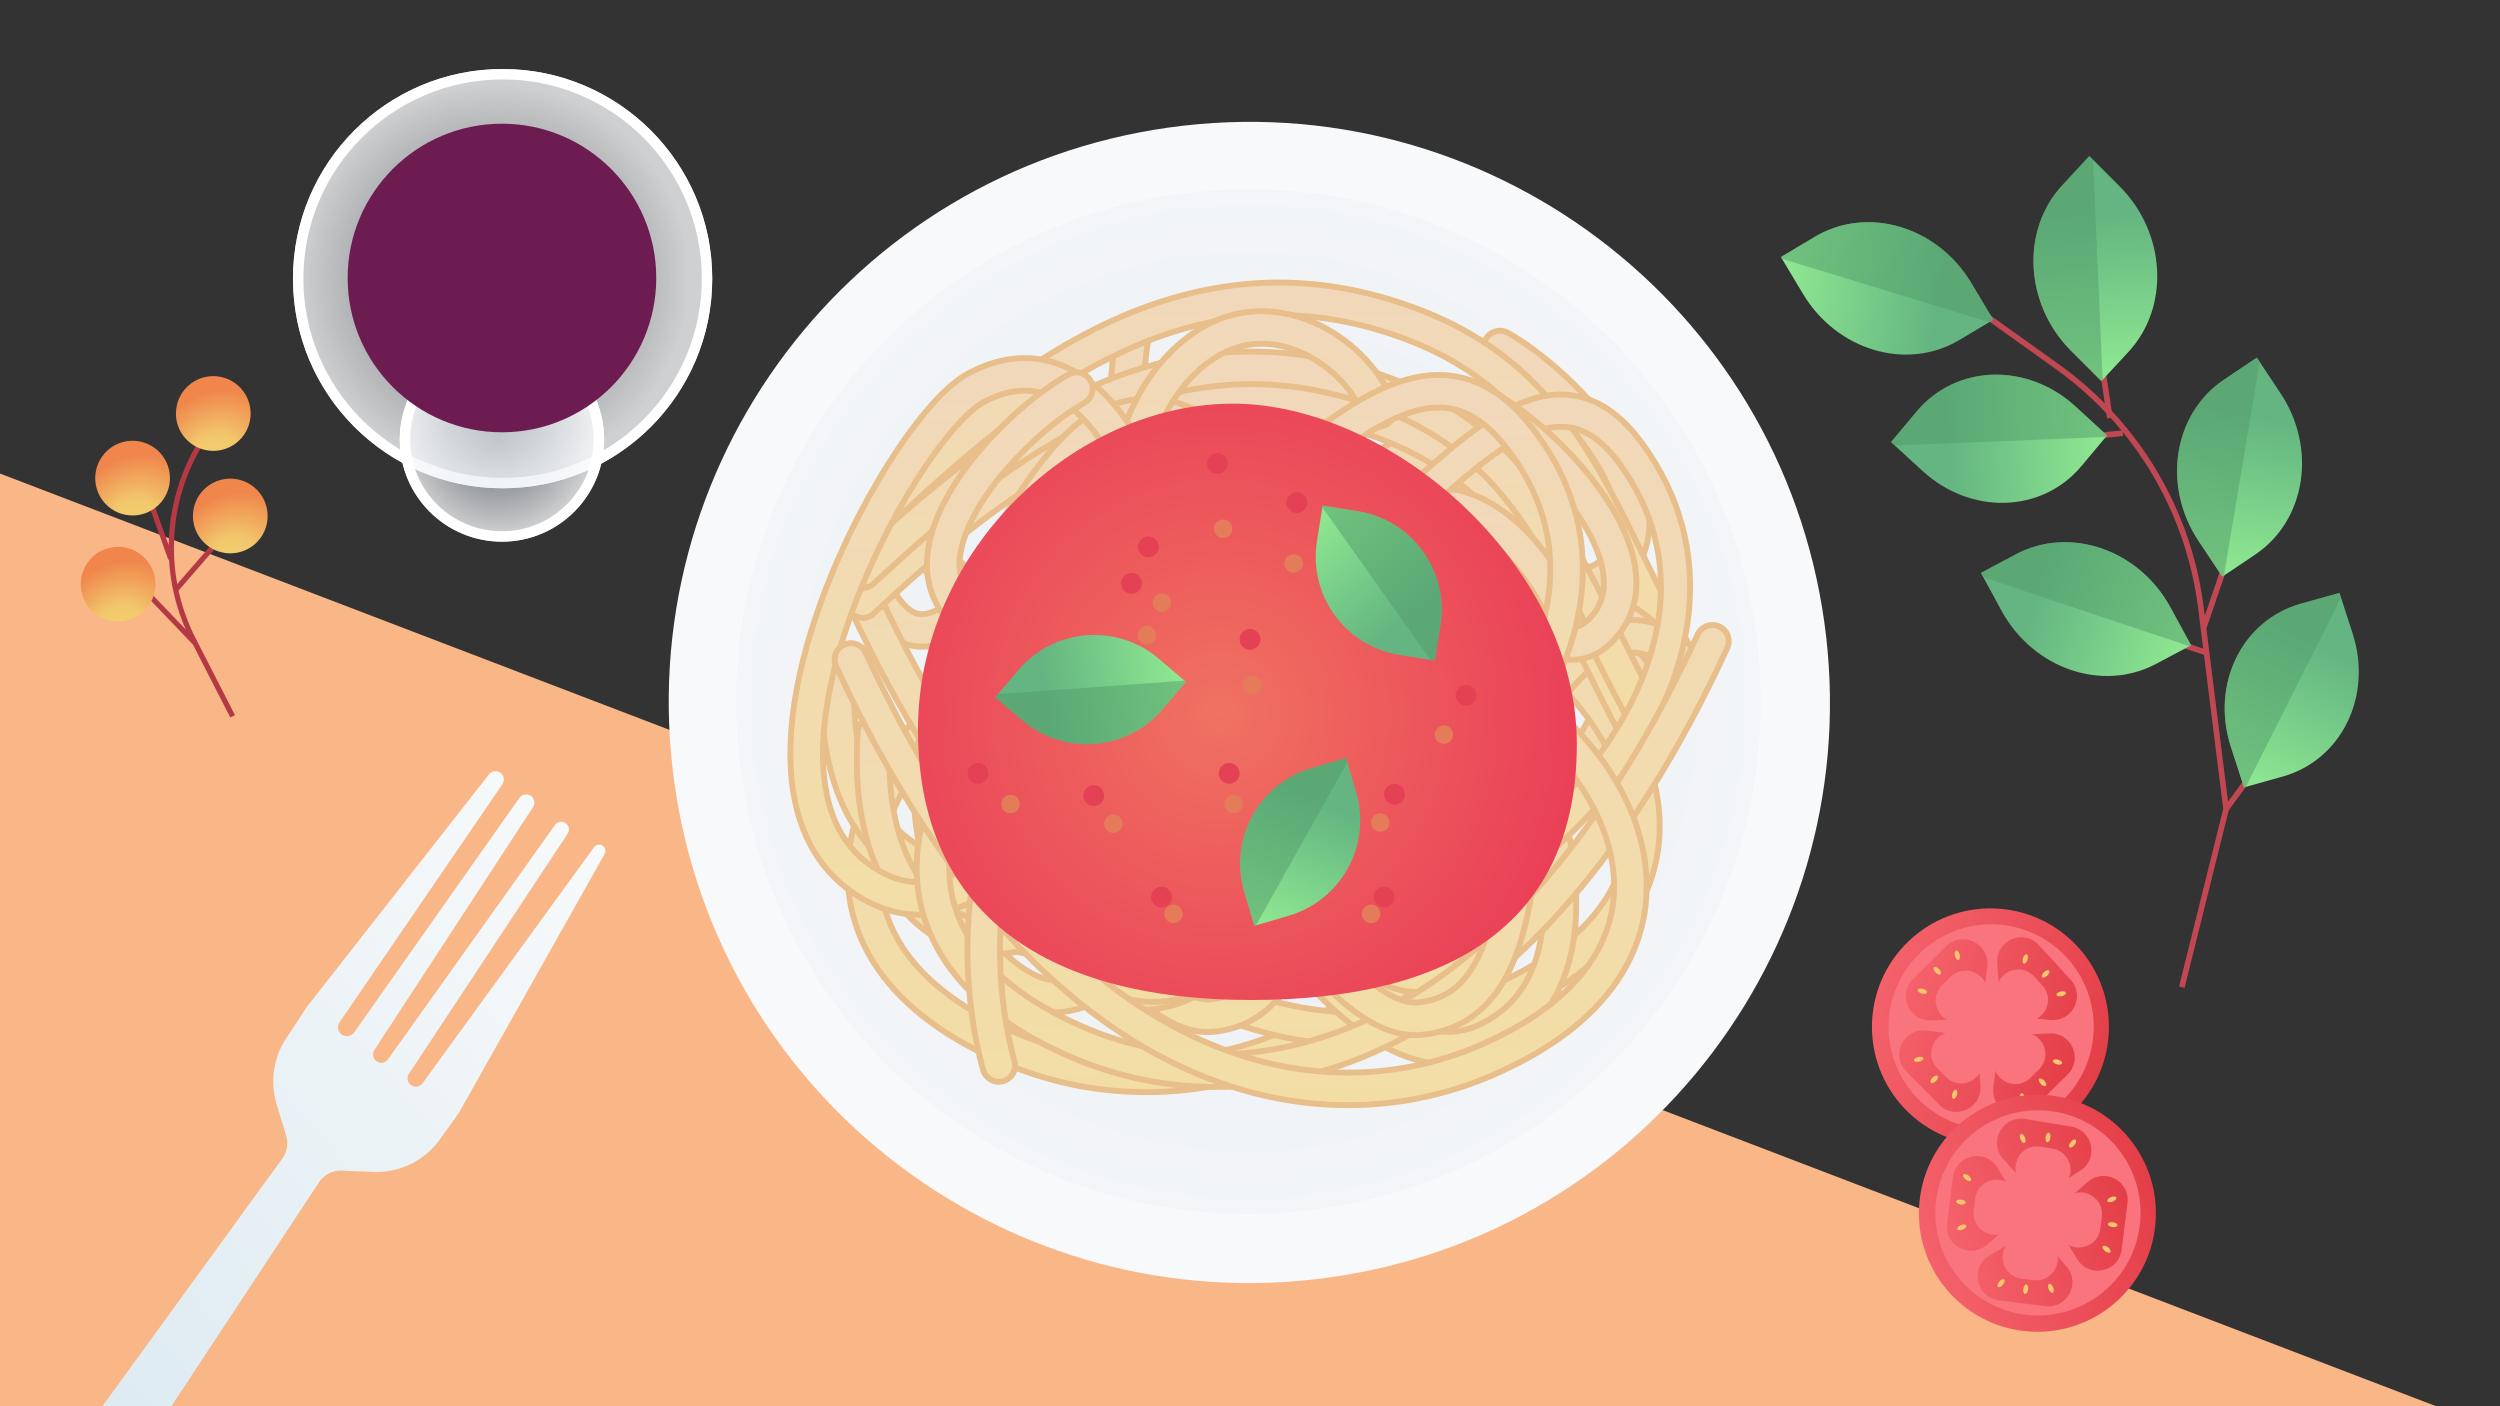 <svg width="1920" height="1080" viewBox="0 0 1920 1080" fill="none" xmlns="http://www.w3.org/2000/svg">
<rect x="0" y="0" width="1920" height="1080" fill="#333333" stroke="none"/>
<g clip-path="url(#clip0_70:3)">
<path d="M0 1080L-0.5 363.5L1871 1080H0Z" fill="#F9B686"/>
<path d="M1401.03 477.534C1435.26 721.387 1265.32 946.811 1021.47 981.034C777.613 1015.26 552.189 845.318 517.966 601.466C483.743 357.613 653.682 132.189 897.534 97.966C1141.39 63.743 1366.81 233.682 1401.03 477.534Z" fill="url(#paint0_radial_70:3)"/>
<path d="M1348.44 484.163C1378.64 699.334 1228.69 898.245 1013.52 928.443C798.347 958.64 599.436 808.689 569.239 593.518C539.041 378.347 688.992 179.436 904.163 149.238C1119.33 119.041 1318.25 268.992 1348.44 484.163Z" fill="url(#paint1_radial_70:3)"/>
<path fill-rule="evenodd" clip-rule="evenodd" d="M784.514 296.32C781.1 290.32 773.468 288.224 767.468 291.638C740.461 307.007 705.983 337.507 683.343 371.017C672.002 387.803 663.078 406.149 660.033 424.396C656.931 442.989 659.935 461.839 672.942 477.876C680.688 487.426 689.725 493.708 700.137 495.864C710.464 498.003 720.358 495.712 729.167 491.574C746.093 483.625 762.589 467.061 777.245 451.515C780.146 448.438 782.993 445.381 785.793 442.373C797.952 429.316 809.23 417.204 820.172 408.603C834.11 397.648 842.167 396.596 847.846 399.573C858.9 405.368 863.505 411.508 865.004 416.678C866.481 421.773 865.764 428.773 860.003 438.142C848.119 457.467 818.068 481.178 768.402 504.158C715.168 528.788 665.266 583.519 653.564 644.263C647.633 675.048 651.551 707.426 669.956 737.591C688.267 767.601 720.264 794.37 768.656 815.461C840.996 846.989 930.308 849.824 1020.24 803.543C1109.96 757.369 1199.24 662.895 1273.5 501.734C1276.39 495.464 1273.65 488.039 1267.38 485.15C1261.11 482.26 1253.69 485.001 1250.8 491.271C1178.06 649.109 1092.08 738.454 1008.8 781.314C925.724 824.067 844.287 821.152 778.645 792.543C733.537 772.884 706.221 749.028 691.298 724.57C676.469 700.266 673.231 674.331 678.112 648.992C688.035 597.485 731.633 548.716 778.899 526.847C829.733 503.327 865.432 477.038 881.298 451.238C889.411 438.044 893.07 423.7 889.015 409.717C884.983 395.809 874.151 385.136 859.454 377.431C839.383 366.909 819.628 377.232 804.723 388.948C792.093 398.876 779.11 412.836 766.908 425.958C764.249 428.817 761.628 431.636 759.055 434.365C743.837 450.506 730.458 463.348 718.54 468.946C712.927 471.582 708.657 472.099 705.207 471.384C701.841 470.687 697.488 468.453 692.359 462.128C684.765 452.765 682.511 441.582 684.692 428.511C686.931 415.095 693.832 400.147 704.058 385.013C724.551 354.681 756.174 326.83 779.833 313.366C785.833 309.952 787.929 302.32 784.514 296.32Z" fill="url(#paint2_linear_70:3)" stroke="#E8BE8A" stroke-width="4.515" stroke-linecap="round"/>
<path fill-rule="evenodd" clip-rule="evenodd" d="M1141.14 260.32C1144.55 254.32 1152.19 252.224 1158.19 255.638C1185.19 271.007 1219.67 301.507 1242.31 335.017C1253.65 351.803 1262.58 370.149 1265.62 388.396C1268.72 406.989 1265.72 425.839 1252.71 441.876C1244.97 451.426 1235.93 457.708 1225.52 459.864C1215.19 462.003 1205.3 459.712 1196.49 455.574C1179.56 447.625 1163.06 431.061 1148.41 415.515C1145.51 412.438 1142.66 409.381 1139.86 406.373C1127.7 393.316 1116.42 381.204 1105.48 372.603C1091.54 361.648 1083.49 360.596 1077.81 363.573C1066.75 369.368 1062.15 375.508 1060.65 380.678C1059.17 385.773 1059.89 392.773 1065.65 402.142C1077.53 421.467 1107.59 445.178 1157.25 468.158C1210.49 492.788 1260.39 547.519 1272.09 608.263C1278.02 639.048 1274.1 671.426 1255.7 701.591C1237.39 731.601 1205.39 758.37 1157 779.461C1084.66 810.989 995.345 813.824 905.415 767.543C815.693 721.369 726.416 626.895 652.15 465.734C649.261 459.464 652.002 452.039 658.272 449.15C664.541 446.26 671.966 449.001 674.856 455.271C747.59 613.109 833.572 702.454 916.855 745.314C999.929 788.067 1081.37 785.152 1147.01 756.543C1192.12 736.884 1219.43 713.028 1234.36 688.57C1249.18 664.266 1252.42 638.331 1247.54 612.992C1237.62 561.485 1194.02 512.716 1146.75 490.847C1095.92 467.327 1060.22 441.038 1044.36 415.238C1036.24 402.044 1032.58 387.7 1036.64 373.717C1040.67 359.809 1051.5 349.136 1066.2 341.431C1086.27 330.909 1106.02 341.232 1120.93 352.948C1133.56 362.876 1146.54 376.836 1158.75 389.958C1161.4 392.817 1164.03 395.636 1166.6 398.365C1181.82 414.506 1195.2 427.348 1207.11 432.946C1212.73 435.582 1217 436.099 1220.45 435.384C1223.81 434.687 1228.17 432.453 1233.29 426.128C1240.89 416.765 1243.14 405.582 1240.96 392.511C1238.72 379.095 1231.82 364.147 1221.6 349.013C1201.1 318.681 1169.48 290.83 1145.82 277.366C1139.82 273.952 1137.72 266.32 1141.14 260.32Z" fill="url(#paint3_linear_70:3)" stroke="#E8BE8A" stroke-width="4.515" stroke-linecap="round"/>
<path fill-rule="evenodd" clip-rule="evenodd" d="M1014.56 554.173C1021.37 555.31 1025.97 561.752 1024.83 568.562C1022.36 583.332 1020.96 601.084 1019.41 620.598C1019.18 623.59 1018.94 626.624 1018.69 629.695C1016.85 652.434 1014.62 676.873 1010.07 699.468C1005.55 721.932 998.528 743.766 986.412 760.71C973.933 778.162 956.154 790.208 931.64 792.45C918.819 793.623 906.483 789.246 895.661 782.917C884.763 776.545 874.398 767.613 865.09 758.057C846.472 738.944 830.665 715.85 821.761 700.897C818.23 694.965 820.175 687.293 826.107 683.761C832.039 680.23 839.711 682.175 843.242 688.107C851.506 701.987 866.171 723.338 882.998 740.613C891.413 749.252 900.013 756.501 908.281 761.337C916.626 766.217 923.658 768.076 929.363 767.554C945.85 766.046 957.342 758.383 966.076 746.169C975.173 733.447 981.31 715.655 985.56 694.536C989.784 673.548 991.932 650.445 993.769 627.684C994.01 624.699 994.246 621.713 994.481 618.735C996.011 599.369 997.511 580.374 1000.17 564.442C1001.31 557.633 1007.75 553.035 1014.56 554.173Z" fill="url(#paint4_linear_70:3)" stroke="#E8BE8A" stroke-width="4.515" stroke-linecap="round"/>
<path fill-rule="evenodd" clip-rule="evenodd" d="M871.562 247.173C878.371 248.31 882.969 254.752 881.831 261.562C879.364 276.332 877.958 294.084 876.413 313.598C876.176 316.59 875.936 319.624 875.688 322.695C873.853 345.434 871.616 369.873 867.069 392.468C862.548 414.932 855.528 436.766 843.412 453.71C830.933 471.162 813.154 483.208 788.64 485.45C775.819 486.623 763.483 482.246 752.661 475.917C741.763 469.545 731.398 460.613 722.09 451.057C703.472 431.944 687.665 408.85 678.761 393.897C675.23 387.965 677.175 380.293 683.107 376.761C689.039 373.23 696.711 375.175 700.242 381.107C708.506 394.987 723.171 416.338 739.998 433.613C748.413 442.252 757.013 449.501 765.281 454.337C773.626 459.217 780.658 461.076 786.363 460.554C802.85 459.046 814.342 451.383 823.076 439.169C832.173 426.447 838.31 408.655 842.56 387.536C846.784 366.548 848.932 343.445 850.769 320.684C851.01 317.699 851.246 314.713 851.481 311.735C853.011 292.369 854.511 273.374 857.173 257.442C858.31 250.633 864.752 246.035 871.562 247.173Z" fill="url(#paint5_linear_70:3)" stroke="#E8BE8A" stroke-width="4.515" stroke-linecap="round"/>
<path fill-rule="evenodd" clip-rule="evenodd" d="M960.562 510.173C967.371 511.31 971.969 517.752 970.831 524.562C968.364 539.332 966.958 557.084 965.413 576.598C965.176 579.59 964.936 582.624 964.688 585.695C962.853 608.434 960.616 632.873 956.069 655.468C951.548 677.932 944.528 699.766 932.412 716.71C919.933 734.162 902.154 746.208 877.64 748.45C864.819 749.623 852.483 745.246 841.661 738.917C830.763 732.545 820.398 723.613 811.09 714.057C792.472 694.944 776.665 671.85 767.761 656.897C764.23 650.965 766.175 643.293 772.107 639.761C778.039 636.23 785.711 638.175 789.242 644.107C797.506 657.987 812.171 679.338 828.998 696.613C837.413 705.252 846.013 712.501 854.281 717.337C862.626 722.217 869.658 724.076 875.363 723.554C891.85 722.046 903.342 714.383 912.076 702.169C921.173 689.447 927.31 671.655 931.56 650.536C935.784 629.548 937.932 606.445 939.769 583.684C940.01 580.699 940.246 577.713 940.481 574.735C942.011 555.369 943.511 536.374 946.173 520.442C947.31 513.633 953.752 509.035 960.562 510.173Z" fill="url(#paint6_linear_70:3)" stroke="#E8BE8A" stroke-width="4.515" stroke-linecap="round"/>
<path fill-rule="evenodd" clip-rule="evenodd" d="M1059.88 253.822C905.909 207.298 786.672 307.586 691.991 395.217C686.924 399.907 679.016 399.601 674.326 394.534C669.637 389.468 669.943 381.559 675.009 376.87C768.328 290.5 897.878 178.755 1067.12 229.891C1139.75 251.837 1181.51 289.881 1213.4 337.633C1229.13 361.201 1242.44 387.084 1255.82 414.07C1258 418.466 1260.19 422.893 1262.38 427.348C1273.76 450.42 1285.53 474.283 1299.39 498.91C1302.78 504.926 1300.65 512.548 1294.63 515.935C1288.62 519.322 1280.99 517.191 1277.61 511.176C1263.38 485.899 1251.27 461.336 1239.89 438.261C1237.71 433.843 1235.56 429.48 1233.43 425.177C1220.06 398.221 1207.37 373.621 1192.6 351.517C1163.49 307.925 1126.25 273.876 1059.88 253.822Z" fill="url(#paint7_linear_70:3)" stroke="#E8BE8A" stroke-width="4.515" stroke-linecap="round"/>
<path fill-rule="evenodd" clip-rule="evenodd" d="M1231.86 481.876C1210.24 471.534 1185.29 470.132 1162.45 485.217C1129.15 507.215 1111.83 547.683 1105.65 593.306C1099.5 638.687 1104.77 686.655 1114.1 719.914C1115.97 726.561 1112.09 733.461 1105.44 735.326C1098.8 737.191 1091.9 733.315 1090.03 726.668C1079.86 690.424 1074.23 639.01 1080.88 589.949C1087.49 541.131 1106.68 492.098 1148.67 464.357C1180.34 443.442 1214.88 446.041 1242.65 459.324C1269.94 472.385 1292.22 496.433 1300.44 521.376C1302.6 527.933 1299.03 535 1292.48 537.16C1285.92 539.32 1278.85 535.756 1276.69 529.199C1270.91 511.642 1253.94 492.441 1231.86 481.876Z" fill="url(#paint8_linear_70:3)" stroke="#E8BE8A" stroke-width="4.515" stroke-linecap="round"/>
<path fill-rule="evenodd" clip-rule="evenodd" d="M1180.05 523.173C1187.19 524.312 1192.01 530.764 1190.82 537.584C1188.23 552.376 1186.76 570.155 1185.14 589.699C1184.89 592.695 1184.64 595.734 1184.38 598.809C1182.45 621.583 1180.11 646.058 1175.34 668.687C1170.6 691.185 1163.23 713.052 1150.53 730.022C1137.44 747.5 1118.79 759.564 1093.08 761.809C1079.64 762.984 1066.7 758.6 1055.35 752.262C1043.92 745.88 1033.05 736.935 1023.29 727.365C1003.76 708.223 987.185 685.094 977.847 670.118C974.143 664.177 976.184 656.494 982.405 652.957C988.626 649.42 996.672 651.369 1000.38 657.309C1009.04 671.21 1024.42 692.593 1042.07 709.895C1050.9 718.547 1059.91 725.806 1068.59 730.649C1077.34 735.536 1084.71 737.398 1090.7 736.876C1107.99 735.366 1120.04 727.691 1129.2 715.458C1138.74 702.717 1145.18 684.899 1149.63 663.748C1154.06 642.728 1156.32 619.59 1158.24 596.795C1158.49 593.805 1158.74 590.815 1158.99 587.833C1160.59 568.437 1162.17 549.414 1164.96 533.458C1166.15 526.639 1172.91 522.034 1180.05 523.173Z" fill="url(#paint9_linear_70:3)" stroke="#E8BE8A" stroke-width="4.515" stroke-linecap="round"/>
<path fill-rule="evenodd" clip-rule="evenodd" d="M1116.33 312.535C1137.15 325.463 1150.39 344.969 1155.74 353.798C1159.32 359.701 1157.44 367.388 1151.53 370.967C1145.63 374.546 1137.94 372.662 1134.36 366.759C1129.71 359.087 1118.95 343.593 1103.14 333.772C1088.19 324.487 1068.35 319.889 1042.47 333.791C1036.9 336.781 1029.12 343.454 1019.81 354.141C1010.69 364.61 1000.75 378.167 990.76 393.983C970.771 425.628 951 465.61 937.278 506.537C923.497 547.643 916.168 588.666 920.02 622.775C923.816 656.389 938.218 682.283 967.521 696.538C986.286 705.668 1005.42 703.86 1025.67 693.782C1046.35 683.494 1067.3 664.939 1087.83 642.245C1108.25 619.673 1127.52 593.845 1145.08 569.749C1147.47 566.466 1149.84 563.204 1152.18 559.98C1166.77 539.897 1180.27 521.31 1191.72 508.46C1214.25 483.192 1237.04 474.918 1257.01 476.244C1276.19 477.518 1290.53 487.528 1297.24 494.8C1301.92 499.873 1301.61 507.781 1296.53 512.464C1291.46 517.146 1283.55 516.83 1278.87 511.757C1275.58 508.196 1266.92 501.957 1255.35 501.189C1244.57 500.473 1228.86 504.364 1210.39 525.095C1199.84 536.928 1187.21 554.303 1172.5 574.555C1170.15 577.792 1167.74 581.102 1165.28 584.475C1147.7 608.593 1127.76 635.373 1106.37 659.017C1085.09 682.539 1061.64 703.808 1036.81 716.164C1011.55 728.731 984.068 732.39 956.584 719.019C917.637 700.072 899.664 665.301 895.178 625.58C890.748 586.354 899.232 541.371 913.575 498.59C927.978 455.631 948.644 413.846 969.624 380.632C980.118 364.02 990.801 349.375 1000.96 337.718C1010.92 326.279 1021.08 316.902 1030.64 311.768C1065.26 293.169 1094.66 299.07 1116.33 312.535Z" fill="url(#paint10_linear_70:3)" stroke="#E8BE8A" stroke-width="4.515" stroke-linecap="round"/>
<path fill-rule="evenodd" clip-rule="evenodd" d="M996.333 282.535C1017.15 295.463 1030.39 314.969 1035.74 323.798C1039.32 329.701 1037.44 337.388 1031.53 340.967C1025.63 344.546 1017.94 342.662 1014.36 336.759C1009.71 329.087 998.953 313.593 983.142 303.772C968.195 294.487 948.345 289.889 922.467 303.791C916.901 306.781 909.117 313.454 899.806 324.141C890.685 334.61 880.751 348.167 870.76 363.983C850.771 395.628 831 435.61 817.278 476.537C803.497 517.643 796.168 558.666 800.02 592.775C803.816 626.389 818.218 652.283 847.521 666.538C866.286 675.668 885.418 673.86 905.672 663.782C926.347 653.494 947.298 634.939 967.827 612.245C988.245 589.673 1007.52 563.845 1025.08 539.749C1027.47 536.466 1029.84 533.204 1032.18 529.98C1046.77 509.897 1060.27 491.31 1071.72 478.46C1094.25 453.192 1117.04 444.918 1137.01 446.244C1156.19 447.518 1170.53 457.528 1177.24 464.8C1181.92 469.873 1181.61 477.781 1176.53 482.464C1171.46 487.146 1163.55 486.83 1158.87 481.757C1155.58 478.196 1146.92 471.957 1135.35 471.189C1124.57 470.473 1108.86 474.364 1090.39 495.095C1079.84 506.928 1067.21 524.303 1052.5 544.555C1050.15 547.792 1047.74 551.102 1045.28 554.475C1027.7 578.593 1007.76 605.373 986.367 629.017C965.088 652.539 941.642 673.808 916.809 686.164C891.554 698.731 864.068 702.39 836.584 689.019C797.637 670.072 779.664 635.301 775.178 595.58C770.748 556.354 779.232 511.371 793.575 468.59C807.978 425.631 828.644 383.846 849.624 350.632C860.118 334.02 870.801 319.375 880.957 307.718C890.923 296.279 901.077 286.902 910.636 281.768C945.257 263.169 974.656 269.07 996.333 282.535Z" fill="url(#paint11_linear_70:3)" stroke="#E8BE8A" stroke-width="4.515" stroke-linecap="round"/>
<path fill-rule="evenodd" clip-rule="evenodd" d="M896.562 539.173C903.371 540.31 907.969 546.752 906.831 553.562C904.364 568.332 902.958 586.084 901.413 605.598C901.176 608.59 900.936 611.624 900.688 614.695C898.853 637.434 896.616 661.873 892.069 684.468C887.548 706.932 880.528 728.766 868.412 745.71C855.933 763.162 838.154 775.208 813.64 777.45C800.819 778.623 788.483 774.246 777.661 767.917C766.763 761.545 756.398 752.613 747.09 743.057C728.472 723.944 712.665 700.85 703.761 685.897C700.23 679.965 702.175 672.293 708.107 668.761C714.039 665.23 721.711 667.175 725.242 673.107C733.506 686.987 748.171 708.338 764.998 725.613C773.413 734.252 782.013 741.501 790.281 746.337C798.626 751.217 805.658 753.076 811.363 752.554C827.85 751.046 839.342 743.383 848.076 731.169C857.173 718.447 863.31 700.655 867.56 679.536C871.784 658.548 873.932 635.445 875.769 612.684C876.01 609.699 876.246 606.713 876.481 603.735C878.011 584.369 879.511 565.374 882.173 549.442C883.31 542.633 889.752 538.035 896.562 539.173Z" fill="url(#paint12_linear_70:3)" stroke="#E8BE8A" stroke-width="4.515" stroke-linecap="round"/>
<path fill-rule="evenodd" clip-rule="evenodd" d="M1172.56 445.173C1179.37 446.31 1183.97 452.752 1182.83 459.562C1180.36 474.332 1178.96 492.084 1177.41 511.598C1177.18 514.59 1176.94 517.624 1176.69 520.695C1174.85 543.434 1172.62 567.873 1168.07 590.468C1163.55 612.932 1156.53 634.766 1144.41 651.71C1131.93 669.162 1114.15 681.208 1089.64 683.45C1076.82 684.623 1064.48 680.246 1053.66 673.917C1042.76 667.545 1032.4 658.613 1023.09 649.057C1004.47 629.944 988.665 606.85 979.761 591.897C976.23 585.965 978.175 578.293 984.107 574.761C990.039 571.23 997.711 573.175 1001.24 579.107C1009.51 592.987 1024.17 614.338 1041 631.613C1049.41 640.252 1058.01 647.501 1066.28 652.337C1074.63 657.217 1081.66 659.076 1087.36 658.554C1103.85 657.046 1115.34 649.383 1124.08 637.169C1133.17 624.447 1139.31 606.655 1143.56 585.536C1147.78 564.548 1149.93 541.445 1151.77 518.684C1152.01 515.699 1152.25 512.713 1152.48 509.735C1154.01 490.369 1155.51 471.374 1158.17 455.442C1159.31 448.633 1165.75 444.035 1172.56 445.173Z" fill="url(#paint13_linear_70:3)" stroke="#E8BE8A" stroke-width="4.515" stroke-linecap="round"/>
<path fill-rule="evenodd" clip-rule="evenodd" d="M988.222 402.535C967.409 415.463 954.167 434.969 948.814 443.798C945.235 449.701 947.119 457.388 953.023 460.967C958.926 464.546 966.613 462.662 970.192 456.759C974.843 449.087 985.602 433.593 1001.41 423.772C1016.36 414.487 1036.21 409.889 1062.09 423.791C1067.65 426.781 1075.44 433.454 1084.75 444.141C1093.87 454.61 1103.8 468.167 1113.79 483.983C1133.78 515.628 1153.55 555.61 1167.28 596.537C1181.06 637.643 1188.39 678.666 1184.53 712.775C1180.74 746.389 1166.34 772.283 1137.03 786.538C1118.27 795.668 1099.14 793.86 1078.88 783.782C1058.21 773.494 1037.26 754.939 1016.73 732.245C996.309 709.673 977.039 683.845 959.474 659.749C957.081 656.466 954.712 653.204 952.37 649.98C937.784 629.897 924.284 611.31 912.831 598.46C890.309 573.192 867.514 564.918 847.546 566.244C828.361 567.518 814.027 577.528 807.315 584.8C802.632 589.873 802.949 597.781 808.021 602.464C813.094 607.146 821.002 606.83 825.685 601.757C828.972 598.196 837.639 591.957 849.203 591.189C859.986 590.473 875.691 594.364 894.168 615.095C904.716 626.928 917.34 644.303 932.056 664.555C934.408 667.792 936.813 671.102 939.272 674.475C956.853 698.593 976.8 725.373 998.188 749.017C1019.47 772.539 1042.91 793.808 1067.75 806.164C1093 818.731 1120.49 822.39 1147.97 809.019C1186.92 790.072 1204.89 755.301 1209.38 715.58C1213.81 676.354 1205.32 631.371 1190.98 588.59C1176.58 545.631 1155.91 503.846 1134.93 470.632C1124.44 454.02 1113.75 439.375 1103.6 427.718C1093.63 416.279 1083.48 406.902 1073.92 401.768C1039.3 383.169 1009.9 389.07 988.222 402.535Z" fill="url(#paint14_linear_70:3)" stroke="#E8BE8A" stroke-width="4.515" stroke-linecap="round"/>
<path fill-rule="evenodd" clip-rule="evenodd" d="M1034.29 551.45C1059.66 573.691 1080.23 607.365 1089.68 638.048C1091.72 644.646 1088.02 651.642 1081.42 653.675C1074.82 655.708 1067.83 652.008 1065.79 645.41C1057.58 618.76 1039.4 589.178 1017.81 570.249C995.999 551.126 974.576 545.644 956.279 556.879C947.285 562.402 943.399 571.462 943.426 586.58C943.452 600.69 946.904 617.193 950.798 635.803C951.229 637.865 951.666 639.953 952.104 642.066C956.31 662.354 960.593 684.872 958.818 705.37C956.977 726.637 948.504 746.728 926.894 760.313C891.191 782.755 848.512 780.638 816.523 752.931C784.932 725.568 765.853 675.23 770.768 604.856C771.249 597.97 777.222 592.777 784.109 593.258C790.995 593.739 796.188 599.711 795.707 606.598C791.124 672.224 809.253 713.559 832.891 734.033C856.131 754.163 886.704 756.047 913.589 739.147C926.977 730.731 932.566 718.76 933.911 703.214C935.324 686.899 931.919 667.854 927.624 647.141C927.185 645.021 926.734 642.878 926.281 640.719C922.492 622.693 918.457 603.493 918.426 586.625C918.391 567.18 923.692 547.552 943.198 535.575C975.401 515.8 1009.14 529.403 1034.29 551.45Z" fill="url(#paint15_linear_70:3)" stroke="#E8BE8A" stroke-width="4.515" stroke-linecap="round"/>
<path fill-rule="evenodd" clip-rule="evenodd" d="M1038.88 329.822C884.909 283.298 765.672 383.586 670.991 471.217C665.924 475.907 658.016 475.601 653.326 470.534C648.637 465.468 648.943 457.559 654.009 452.87C747.328 366.5 876.878 254.755 1046.12 305.891C1118.75 327.837 1160.51 365.881 1192.4 413.633C1208.13 437.201 1221.44 463.084 1234.82 490.07C1237 494.466 1239.19 498.893 1241.38 503.348C1252.76 526.42 1264.53 550.283 1278.39 574.91C1281.78 580.926 1279.65 588.548 1273.63 591.935C1267.62 595.322 1259.99 593.191 1256.61 587.176C1242.38 561.899 1230.27 537.336 1218.89 514.261C1216.71 509.843 1214.56 505.48 1212.43 501.177C1199.06 474.221 1186.37 449.621 1171.6 427.517C1142.49 383.925 1105.25 349.876 1038.88 329.822Z" fill="url(#paint16_linear_70:3)" stroke="#E8BE8A" stroke-width="4.515" stroke-linecap="round"/>
<path fill-rule="evenodd" clip-rule="evenodd" d="M1038.88 306.822C884.909 260.298 765.672 360.586 670.991 448.217C665.924 452.907 658.016 452.601 653.326 447.534C648.637 442.468 648.943 434.559 654.009 429.87C747.328 343.5 876.878 231.755 1046.12 282.891C1118.75 304.837 1160.51 342.881 1192.4 390.633C1208.13 414.201 1221.44 440.084 1234.82 467.07C1237 471.466 1239.19 475.893 1241.38 480.348C1252.76 503.42 1264.53 527.283 1278.39 551.91C1281.78 557.926 1279.65 565.548 1273.63 568.935C1267.62 572.322 1259.99 570.191 1256.61 564.176C1242.38 538.899 1230.27 514.336 1218.89 491.261C1216.71 486.843 1214.56 482.48 1212.43 478.177C1199.06 451.221 1186.37 426.621 1171.6 404.517C1142.49 360.925 1105.25 326.876 1038.88 306.822Z" fill="url(#paint17_linear_70:3)" stroke="#E8BE8A" stroke-width="4.515" stroke-linecap="round"/>
<path fill-rule="evenodd" clip-rule="evenodd" d="M895.292 458.45C920.66 480.691 941.23 514.365 950.684 545.048C952.717 551.646 949.017 558.642 942.42 560.675C935.822 562.708 928.826 559.008 926.793 552.41C918.581 525.76 900.401 496.178 878.811 477.249C856.999 458.126 835.576 452.644 817.279 463.879C808.285 469.402 804.399 478.462 804.426 493.58C804.452 507.69 807.904 524.193 811.798 542.803C812.229 544.865 812.666 546.953 813.104 549.066C817.31 569.354 821.593 591.872 819.818 612.37C817.977 633.637 809.504 653.728 787.894 667.313C752.191 689.755 709.512 687.638 677.523 659.931C645.932 632.568 626.853 582.23 631.768 511.856C632.249 504.97 638.222 499.777 645.109 500.258C651.995 500.739 657.188 506.711 656.707 513.598C652.124 579.224 670.253 620.559 693.891 641.033C717.131 661.163 747.704 663.047 774.589 646.147C787.977 637.731 793.566 625.76 794.911 610.214C796.324 593.899 792.919 574.854 788.624 554.141C788.185 552.021 787.734 549.878 787.281 547.719C783.492 529.693 779.457 510.493 779.426 493.625C779.391 474.18 784.692 454.552 804.198 442.575C836.401 422.8 870.145 436.403 895.292 458.45Z" fill="url(#paint18_linear_70:3)" stroke="#E8BE8A" stroke-width="4.515" stroke-linecap="round"/>
<path fill-rule="evenodd" clip-rule="evenodd" d="M924.333 318.535C945.146 331.463 958.387 350.969 963.74 359.798C967.319 365.701 965.435 373.388 959.532 376.967C953.629 380.546 945.942 378.662 942.362 372.759C937.711 365.087 926.953 349.593 911.142 339.772C896.195 330.487 876.345 325.889 850.467 339.791C844.901 342.781 837.117 349.454 827.806 360.141C818.685 370.61 808.751 384.167 798.76 399.983C778.771 431.628 759 471.61 745.278 512.537C731.497 553.643 724.168 594.666 728.02 628.775C731.816 662.389 746.218 688.283 775.521 702.538C794.286 711.668 813.418 709.86 833.672 699.782C854.347 689.494 875.298 670.939 895.827 648.245C916.245 625.673 935.515 599.845 953.081 575.749C955.474 572.466 957.843 569.204 960.184 565.98C974.771 545.897 988.27 527.31 999.724 514.46C1022.25 489.192 1045.04 480.918 1065.01 482.244C1084.19 483.518 1098.53 493.528 1105.24 500.8C1109.92 505.873 1109.61 513.781 1104.53 518.464C1099.46 523.146 1091.55 522.83 1086.87 517.757C1083.58 514.196 1074.92 507.957 1063.35 507.189C1052.57 506.473 1036.86 510.364 1018.39 531.095C1007.84 542.928 995.214 560.303 980.499 580.555C978.147 583.792 975.742 587.102 973.283 590.475C955.702 614.593 935.755 641.373 914.367 665.017C893.088 688.539 869.642 709.808 844.809 722.164C819.554 734.731 792.068 738.39 764.584 725.019C725.637 706.072 707.664 671.301 703.178 631.58C698.748 592.354 707.232 547.371 721.575 504.59C735.978 461.631 756.644 419.846 777.624 386.632C788.118 370.02 798.801 355.375 808.957 343.718C818.923 332.279 829.077 322.902 838.636 317.768C873.257 299.169 902.656 305.07 924.333 318.535Z" fill="url(#paint19_linear_70:3)" stroke="#E8BE8A" stroke-width="4.515" stroke-linecap="round"/>
<path fill-rule="evenodd" clip-rule="evenodd" d="M922.292 508.45C947.66 530.691 968.23 564.365 977.684 595.048C979.717 601.646 976.017 608.642 969.42 610.675C962.822 612.708 955.826 609.008 953.793 602.41C945.581 575.76 927.401 546.178 905.811 527.249C883.999 508.126 862.576 502.644 844.279 513.879C835.285 519.402 831.399 528.462 831.426 543.58C831.452 557.69 834.904 574.193 838.798 592.803C839.229 594.865 839.666 596.953 840.104 599.066C844.31 619.354 848.593 641.872 846.818 662.37C844.977 683.637 836.504 703.728 814.894 717.313C779.191 739.755 736.512 737.638 704.523 709.931C672.932 682.568 653.853 632.23 658.768 561.856C659.249 554.97 665.222 549.777 672.109 550.258C678.995 550.739 684.188 556.711 683.707 563.598C679.124 629.224 697.253 670.559 720.891 691.033C744.131 711.163 774.704 713.047 801.589 696.147C814.977 687.731 820.566 675.76 821.911 660.214C823.324 643.899 819.919 624.854 815.624 604.141C815.185 602.021 814.734 599.878 814.281 597.719C810.492 579.693 806.457 560.493 806.426 543.625C806.391 524.18 811.692 504.552 831.198 492.575C863.401 472.8 897.145 486.403 922.292 508.45Z" fill="url(#paint20_linear_70:3)" stroke="#E8BE8A" stroke-width="4.515" stroke-linecap="round"/>
<path fill-rule="evenodd" clip-rule="evenodd" d="M1164.29 400.45C1189.66 422.691 1210.23 456.365 1219.68 487.048C1221.72 493.646 1218.02 500.642 1211.42 502.675C1204.82 504.708 1197.83 501.008 1195.79 494.41C1187.58 467.76 1169.4 438.178 1147.81 419.249C1126 400.126 1104.58 394.644 1086.28 405.879C1077.29 411.402 1073.4 420.462 1073.43 435.58C1073.45 449.69 1076.9 466.193 1080.8 484.803C1081.23 486.865 1081.67 488.953 1082.1 491.066C1086.31 511.354 1090.59 533.872 1088.82 554.37C1086.98 575.637 1078.5 595.728 1056.89 609.313C1021.19 631.755 978.512 629.638 946.523 601.931C914.932 574.568 895.853 524.23 900.768 453.856C901.249 446.97 907.222 441.777 914.109 442.258C920.995 442.739 926.188 448.711 925.707 455.598C921.124 521.224 939.253 562.559 962.891 583.033C986.131 603.163 1016.7 605.047 1043.59 588.147C1056.98 579.731 1062.57 567.76 1063.91 552.214C1065.32 535.899 1061.92 516.854 1057.62 496.141C1057.18 494.021 1056.73 491.878 1056.28 489.719C1052.49 471.693 1048.46 452.493 1048.43 435.625C1048.39 416.18 1053.69 396.552 1073.2 384.575C1105.4 364.8 1139.14 378.403 1164.29 400.45Z" fill="url(#paint21_linear_70:3)" stroke="#E8BE8A" stroke-width="4.515" stroke-linecap="round"/>
<path fill-rule="evenodd" clip-rule="evenodd" d="M1098 390.119C1086.49 400.34 1074.67 410.827 1062.98 420.304C1034.27 443.589 1003.42 459.024 976.375 466.199C962.857 469.786 949.995 471.386 938.644 470.693C927.438 470.008 916.778 467.024 908.604 460.439C903.604 456.411 902.506 448.667 906.151 443.142C909.796 437.617 916.803 436.403 921.803 440.431C925.205 443.172 931.076 445.432 939.881 445.97C948.54 446.499 959.169 445.3 971.144 442.123C995.087 435.77 1023.24 421.823 1049.73 400.341C1061.04 391.171 1072.16 381.297 1083.43 371.288C1089.18 366.181 1094.98 361.039 1100.85 355.937C1117.91 341.128 1135.42 326.907 1152.93 317.004C1170.43 307.104 1188.98 300.907 1207.87 303.652C1227.09 306.446 1244.79 318.212 1260.88 340.125C1291.22 381.452 1301.27 425.931 1297.1 469.232C1292.96 512.172 1274.94 553.18 1250.37 588.581C1225.76 624.026 1194.17 654.459 1161.94 676.309C1129.89 698.034 1096.23 711.932 1067.45 712.888C1017.65 714.541 987.786 697.76 970.852 673.774C954.398 650.469 951.948 632.809 951.948 616.424C951.948 609.587 956.964 604.044 963.151 604.044C969.338 604.044 974.353 609.587 974.353 616.424C974.353 630.742 976.621 641.695 988.516 658.543C999.931 674.711 1022.05 689.623 1066.77 688.139C1090.2 687.361 1120 675.695 1150.22 655.204C1180.26 634.838 1209.76 606.404 1232.59 573.51C1255.46 540.573 1271.24 503.771 1274.82 466.611C1278.37 429.812 1270.04 391.902 1243.48 355.727C1230.09 337.487 1217.19 329.981 1204.95 328.201C1192.37 326.373 1178.59 330.303 1163.14 339.045C1147.68 347.785 1131.61 360.724 1114.69 375.408C1109.24 380.147 1103.65 385.101 1098 390.119Z" fill="url(#paint22_linear_70:3)" stroke="#E8BE8A" stroke-width="4.515" stroke-linecap="round"/>
<path fill-rule="evenodd" clip-rule="evenodd" d="M1001.86 271.876C980.243 261.534 955.29 260.132 932.453 275.217C899.15 297.215 881.834 337.683 875.651 383.306C869.5 428.687 874.769 476.655 884.101 509.914C885.966 516.561 882.09 523.461 875.443 525.326C868.796 527.191 861.896 523.315 860.031 516.668C849.861 480.424 844.228 429.01 850.877 379.949C857.493 331.131 876.677 282.098 918.674 254.357C950.337 233.442 984.884 236.041 1012.65 249.324C1039.94 262.385 1062.22 286.433 1070.44 311.376C1072.6 317.933 1069.03 325 1062.48 327.16C1055.92 329.32 1048.85 325.756 1046.69 319.199C1040.91 301.642 1023.94 282.441 1001.86 271.876Z" fill="url(#paint23_linear_70:3)" stroke="#E8BE8A" stroke-width="4.515" stroke-linecap="round"/>
<path fill-rule="evenodd" clip-rule="evenodd" d="M829.333 287.535C850.146 300.463 863.387 319.969 868.74 328.798C872.319 334.701 870.435 342.388 864.532 345.967C858.629 349.546 850.942 347.662 847.362 341.759C842.711 334.087 831.953 318.593 816.142 308.772C801.195 299.487 781.345 294.889 755.467 308.791C749.901 311.781 742.117 318.454 732.806 329.141C723.685 339.61 713.751 353.167 703.76 368.983C683.771 400.628 664 440.61 650.278 481.537C636.497 522.643 629.168 563.666 633.02 597.775C636.816 631.389 651.218 657.283 680.521 671.538C699.286 680.668 718.418 678.86 738.672 668.782C759.347 658.494 780.298 639.939 800.827 617.245C821.245 594.673 840.515 568.845 858.081 544.749C860.474 541.466 862.843 538.204 865.184 534.98C879.771 514.897 893.27 496.31 904.724 483.46C927.246 458.192 950.041 449.918 970.008 451.244C989.194 452.518 1003.53 462.528 1010.24 469.8C1014.92 474.873 1014.61 482.781 1009.53 487.464C1004.46 492.146 996.552 491.83 991.87 486.757C988.582 483.196 979.916 476.957 968.352 476.189C957.569 475.473 941.864 479.364 923.386 500.095C912.839 511.928 900.214 529.303 885.499 549.555C883.147 552.792 880.742 556.102 878.283 559.475C860.702 583.593 840.755 610.373 819.367 634.017C798.088 657.539 774.642 678.808 749.809 691.164C724.554 703.731 697.068 707.39 669.584 694.019C630.637 675.072 612.664 640.301 608.178 600.58C603.748 561.354 612.232 516.371 626.575 473.59C640.978 430.631 661.644 388.846 682.624 355.632C693.118 339.02 703.801 324.375 713.957 312.718C723.923 301.279 734.077 291.902 743.636 286.768C778.257 268.169 807.656 274.07 829.333 287.535Z" fill="url(#paint24_linear_70:3)" stroke="#E8BE8A" stroke-width="4.515" stroke-linecap="round"/>
<path fill-rule="evenodd" clip-rule="evenodd" d="M837.514 292.32C834.1 286.32 826.468 284.224 820.468 287.638C793.461 303.007 758.983 333.507 736.343 367.017C725.002 383.803 716.078 402.149 713.033 420.396C709.931 438.989 712.935 457.839 725.942 473.876C733.688 483.426 742.725 489.708 753.137 491.864C763.464 494.003 773.358 491.712 782.167 487.574C799.093 479.625 815.589 463.061 830.245 447.515C833.146 444.438 835.993 441.381 838.793 438.373C850.952 425.316 862.23 413.204 873.172 404.603C887.11 393.648 895.167 392.596 900.846 395.573C911.9 401.368 916.505 407.508 918.004 412.678C919.481 417.773 918.764 424.773 913.003 434.142C901.119 453.467 871.068 477.178 821.402 500.158C768.168 524.788 718.266 579.519 706.564 640.263C700.633 671.048 704.551 703.426 722.956 733.591C741.267 763.601 773.264 790.37 821.656 811.461C893.996 842.989 983.308 845.824 1073.24 799.543C1162.96 753.369 1252.24 658.895 1326.5 497.734C1329.39 491.464 1326.65 484.039 1320.38 481.15C1314.11 478.26 1306.69 481.001 1303.8 487.271C1231.06 645.109 1145.08 734.454 1061.8 777.314C978.724 820.067 897.287 817.152 831.645 788.543C786.537 768.884 759.221 745.028 744.298 720.57C729.469 696.266 726.231 670.331 731.112 644.992C741.035 593.485 784.633 544.716 831.899 522.847C882.733 499.327 918.432 473.038 934.298 447.238C942.411 434.044 946.07 419.7 942.015 405.717C937.983 391.809 927.151 381.136 912.454 373.431C892.383 362.909 872.628 373.232 857.723 384.948C845.093 394.876 832.11 408.836 819.908 421.958C817.249 424.817 814.628 427.636 812.055 430.365C796.837 446.506 783.458 459.348 771.54 464.946C765.927 467.582 761.657 468.099 758.207 467.384C754.841 466.687 750.488 464.453 745.359 458.128C737.765 448.765 735.511 437.582 737.692 424.511C739.931 411.095 746.832 396.147 757.058 381.013C777.551 350.681 809.174 322.83 832.833 309.366C838.833 305.952 840.929 298.32 837.514 292.32Z" fill="url(#paint25_linear_70:3)" stroke="#E8BE8A" stroke-width="4.515" stroke-linecap="round"/>
<path fill-rule="evenodd" clip-rule="evenodd" d="M1178.05 556.173C1185.19 557.312 1190.01 563.764 1188.82 570.584C1186.23 585.376 1184.76 603.155 1183.14 622.699C1182.89 625.695 1182.64 628.734 1182.38 631.809C1180.45 654.583 1178.11 679.058 1173.34 701.687C1168.6 724.185 1161.23 746.052 1148.53 763.022C1135.44 780.5 1116.79 792.564 1091.08 794.809C1077.64 795.984 1064.7 791.6 1053.35 785.262C1041.92 778.88 1031.05 769.935 1021.29 760.365C1001.76 741.223 985.185 718.094 975.847 703.118C972.143 697.177 974.184 689.494 980.405 685.957C986.626 682.42 994.672 684.369 998.376 690.309C1007.04 704.21 1022.42 725.593 1040.07 742.895C1048.9 751.547 1057.91 758.806 1066.59 763.649C1075.34 768.536 1082.71 770.398 1088.7 769.876C1105.99 768.366 1118.04 760.691 1127.2 748.458C1136.74 735.717 1143.18 717.899 1147.63 696.748C1152.06 675.728 1154.32 652.59 1156.24 629.795C1156.49 626.805 1156.74 623.815 1156.99 620.833C1158.59 601.437 1160.17 582.414 1162.96 566.458C1164.15 559.639 1170.91 555.034 1178.05 556.173Z" fill="url(#paint26_linear_70:3)" stroke="#E8BE8A" stroke-width="4.515" stroke-linecap="round"/>
<path fill-rule="evenodd" clip-rule="evenodd" d="M1009.33 354.535C1030.15 367.463 1043.39 386.969 1048.74 395.798C1052.32 401.701 1050.44 409.388 1044.53 412.967C1038.63 416.546 1030.94 414.662 1027.36 408.759C1022.71 401.087 1011.95 385.593 996.142 375.772C981.195 366.487 961.345 361.889 935.467 375.791C929.901 378.781 922.117 385.454 912.806 396.141C903.685 406.61 893.751 420.167 883.76 435.983C863.771 467.628 844 507.61 830.278 548.537C816.497 589.643 809.168 630.666 813.02 664.775C816.816 698.389 831.218 724.283 860.521 738.538C879.286 747.668 898.418 745.86 918.672 735.782C939.347 725.494 960.298 706.939 980.827 684.245C1001.25 661.673 1020.52 635.845 1038.08 611.749C1040.47 608.466 1042.84 605.204 1045.18 601.98C1059.77 581.897 1073.27 563.31 1084.72 550.46C1107.25 525.192 1130.04 516.918 1150.01 518.244C1169.19 519.518 1183.53 529.528 1190.24 536.8C1194.92 541.873 1194.61 549.781 1189.53 554.464C1184.46 559.146 1176.55 558.83 1171.87 553.757C1168.58 550.196 1159.92 543.957 1148.35 543.189C1137.57 542.473 1121.86 546.364 1103.39 567.095C1092.84 578.928 1080.21 596.303 1065.5 616.555C1063.15 619.792 1060.74 623.102 1058.28 626.475C1040.7 650.593 1020.76 677.373 999.367 701.017C978.088 724.539 954.642 745.808 929.809 758.164C904.554 770.731 877.068 774.39 849.584 761.019C810.637 742.072 792.664 707.301 788.178 667.58C783.748 628.354 792.232 583.371 806.575 540.59C820.978 497.631 841.644 455.846 862.624 422.632C873.118 406.02 883.801 391.375 893.957 379.718C903.923 368.279 914.077 358.902 923.636 353.768C958.257 335.169 987.656 341.07 1009.33 354.535Z" fill="url(#paint27_linear_70:3)" stroke="#E8BE8A" stroke-width="4.515" stroke-linecap="round"/>
<path fill-rule="evenodd" clip-rule="evenodd" d="M1131.14 306.32C1134.55 300.32 1142.19 298.224 1148.19 301.638C1175.19 317.007 1209.67 347.507 1232.31 381.017C1243.65 397.803 1252.58 416.149 1255.62 434.396C1258.72 452.989 1255.72 471.839 1242.71 487.876C1234.97 497.426 1225.93 503.708 1215.52 505.864C1205.19 508.003 1195.3 505.712 1186.49 501.574C1169.56 493.625 1153.06 477.061 1138.41 461.515C1135.51 458.438 1132.66 455.381 1129.86 452.373C1117.7 439.316 1106.42 427.204 1095.48 418.603C1081.54 407.648 1073.49 406.596 1067.81 409.573C1056.75 415.368 1052.15 421.508 1050.65 426.678C1049.17 431.773 1049.89 438.773 1055.65 448.142C1067.53 467.467 1097.59 491.178 1147.25 514.158C1200.49 538.788 1250.39 593.519 1262.09 654.263C1268.02 685.048 1264.1 717.426 1245.7 747.591C1227.39 777.601 1195.39 804.37 1147 825.461C1074.66 856.989 985.345 859.824 895.415 813.543C805.693 767.369 716.416 672.895 642.15 511.734C639.261 505.464 642.002 498.039 648.272 495.15C654.541 492.26 661.966 495.001 664.856 501.271C737.59 659.109 823.572 748.454 906.855 791.314C989.929 834.067 1071.37 831.152 1137.01 802.543C1182.12 782.884 1209.43 759.028 1224.36 734.57C1239.18 710.266 1242.42 684.331 1237.54 658.992C1227.62 607.485 1184.02 558.716 1136.75 536.847C1085.92 513.327 1050.22 487.038 1034.36 461.238C1026.24 448.044 1022.58 433.7 1026.64 419.717C1030.67 405.809 1041.5 395.136 1056.2 387.431C1076.27 376.909 1096.02 387.232 1110.93 398.948C1123.56 408.876 1136.54 422.836 1148.75 435.958C1151.4 438.817 1154.03 441.636 1156.6 444.365C1171.82 460.506 1185.2 473.348 1197.11 478.946C1202.73 481.582 1207 482.099 1210.45 481.384C1213.81 480.687 1218.17 478.453 1223.29 472.128C1230.89 462.765 1233.14 451.582 1230.96 438.511C1228.72 425.095 1221.82 410.147 1211.6 395.013C1191.1 364.681 1159.48 336.83 1135.82 323.366C1129.82 319.952 1127.72 312.32 1131.14 306.32Z" fill="url(#paint28_linear_70:3)" stroke="#E8BE8A" stroke-width="4.515" stroke-linecap="round"/>
<path fill-rule="evenodd" clip-rule="evenodd" d="M992.468 375.963C979.619 386.283 966.436 396.871 953.396 406.44C921.355 429.95 886.932 445.534 856.756 452.779C841.673 456.4 827.322 458.016 814.656 457.316C802.152 456.625 790.258 453.612 781.137 446.963C775.559 442.896 774.333 435.077 778.4 429.498C782.467 423.92 790.286 422.694 795.865 426.761C799.661 429.529 806.212 431.811 816.036 432.354C825.698 432.888 837.558 431.678 850.92 428.47C877.636 422.056 909.047 407.973 938.606 386.284C951.225 377.024 963.633 367.055 976.213 356.949C982.631 351.793 989.093 346.601 995.651 341.45C1014.68 326.497 1034.22 312.138 1053.76 302.14C1073.29 292.143 1093.99 285.887 1115.06 288.659C1136.5 291.479 1156.25 303.359 1174.21 325.485C1208.07 367.211 1219.28 412.121 1214.63 455.841C1210.01 499.197 1189.9 540.601 1162.48 576.346C1135.02 612.133 1099.78 642.861 1063.81 664.923C1028.05 686.858 990.492 700.891 958.376 701.856C902.807 703.525 869.49 686.581 850.594 662.363C832.235 638.833 829.501 610.905 829.501 594.361C829.501 587.458 835.097 581.861 842.001 581.861C848.904 581.861 854.501 587.458 854.501 594.361C854.501 608.818 857.031 629.973 870.304 646.985C883.041 663.309 907.723 678.366 957.626 676.867C983.76 676.082 1017.01 664.303 1050.74 643.613C1084.26 623.051 1117.16 594.341 1142.65 561.128C1168.16 527.873 1185.77 490.715 1189.77 453.195C1193.72 416.04 1184.43 377.762 1154.79 341.238C1139.85 322.821 1125.46 315.242 1111.8 313.445C1097.77 311.6 1082.39 315.568 1065.15 324.394C1047.91 333.219 1029.97 346.283 1011.09 361.109C1005 365.894 998.776 370.896 992.468 375.963Z" fill="url(#paint29_linear_70:3)" stroke="#E8BE8A" stroke-width="4.515" stroke-linecap="round"/>
<path fill-rule="evenodd" clip-rule="evenodd" d="M889.856 419.876C868.243 409.534 843.29 408.132 820.453 423.217C787.15 445.215 769.834 485.683 763.651 531.306C757.5 576.687 762.769 624.655 772.101 657.914C773.966 664.561 770.09 671.461 763.443 673.326C756.796 675.191 749.896 671.315 748.031 664.668C737.861 628.424 732.228 577.01 738.877 527.949C745.493 479.131 764.677 430.098 806.674 402.357C838.337 381.442 872.884 384.041 900.646 397.324C927.942 410.385 950.22 434.433 958.438 459.376C960.598 465.933 957.034 473 950.477 475.16C943.92 477.32 936.853 473.756 934.693 467.199C928.909 449.642 911.936 430.441 889.856 419.876Z" fill="url(#paint30_linear_70:3)" stroke="#E8BE8A" stroke-width="4.515" stroke-linecap="round"/>
<path fill-rule="evenodd" clip-rule="evenodd" d="M896.856 576.876C875.243 566.534 850.29 565.132 827.453 580.217C794.15 602.215 776.834 642.683 770.651 688.306C764.5 733.687 769.769 781.655 779.101 814.914C780.966 821.561 777.09 828.461 770.443 830.326C763.796 832.191 756.896 828.315 755.031 821.668C744.861 785.424 739.228 734.01 745.877 684.949C752.493 636.131 771.677 587.098 813.674 559.357C845.337 538.442 879.884 541.041 907.646 554.324C934.942 567.385 957.22 591.433 965.438 616.376C967.598 622.933 964.034 630 957.477 632.16C950.92 634.32 943.853 630.756 941.693 624.199C935.909 606.642 918.936 587.441 896.856 576.876Z" fill="url(#paint31_linear_70:3)" stroke="#E8BE8A" stroke-width="4.515" stroke-linecap="round"/>
<path fill-rule="evenodd" clip-rule="evenodd" d="M1014.05 416.173C1021.19 417.312 1026.01 423.764 1024.82 430.584C1022.23 445.376 1020.76 463.155 1019.14 482.699C1018.89 485.695 1018.64 488.734 1018.38 491.809C1016.45 514.583 1014.11 539.058 1009.34 561.687C1004.6 584.185 997.234 606.052 984.526 623.022C971.439 640.5 952.793 652.564 927.084 654.809C913.637 655.984 900.7 651.6 889.351 645.262C877.921 638.88 867.05 629.935 857.289 620.365C837.763 601.223 821.185 578.094 811.847 563.118C808.143 557.177 810.184 549.494 816.405 545.957C822.626 542.42 830.672 544.369 834.376 550.309C843.042 564.21 858.423 585.593 876.07 602.895C884.895 611.547 893.914 618.806 902.586 623.649C911.338 628.536 918.712 630.398 924.696 629.876C941.987 628.366 954.039 620.691 963.199 608.458C972.74 595.717 979.176 577.899 983.633 556.748C988.063 535.728 990.316 512.59 992.242 489.795C992.495 486.805 992.742 483.815 992.989 480.833C994.593 461.437 996.167 442.414 998.958 426.458C1000.15 419.639 1006.91 415.034 1014.05 416.173Z" fill="url(#paint32_linear_70:3)" stroke="#E8BE8A" stroke-width="4.515" stroke-linecap="round"/>
<path d="M1211 571.413C1211 709.093 1114.37 768 960.801 768C798.825 768 705 698.025 705 560.345C705 422.666 825.631 310 946.797 310C1067.96 310 1211 433.733 1211 571.413Z" fill="url(#paint33_radial_70:3)"/>
<path fill-rule="evenodd" clip-rule="evenodd" d="M935 364C939.418 364 943 360.418 943 356C943 351.582 939.418 348 935 348C930.582 348 927 351.582 927 356C927 360.418 930.582 364 935 364ZM996 394C1000.42 394 1004 390.418 1004 386C1004 381.582 1000.42 378 996 378C991.582 378 988 381.582 988 386C988 390.418 991.582 394 996 394ZM882 428C886.418 428 890 424.418 890 420C890 415.582 886.418 412 882 412C877.582 412 874 415.582 874 420C874 424.418 877.582 428 882 428ZM869 456C873.418 456 877 452.418 877 448C877 443.582 873.418 440 869 440C864.582 440 861 443.582 861 448C861 452.418 864.582 456 869 456ZM968 491C968 495.418 964.418 499 960 499C955.582 499 952 495.418 952 491C952 486.582 955.582 483 960 483C964.418 483 968 486.582 968 491ZM840 619C844.418 619 848 615.418 848 611C848 606.582 844.418 603 840 603C835.582 603 832 606.582 832 611C832 615.418 835.582 619 840 619ZM952 594C952 598.418 948.418 602 944 602C939.582 602 936 598.418 936 594C936 589.582 939.582 586 944 586C948.418 586 952 589.582 952 594ZM1071 618C1075.42 618 1079 614.418 1079 610C1079 605.582 1075.42 602 1071 602C1066.58 602 1063 605.582 1063 610C1063 614.418 1066.58 618 1071 618ZM1134 534C1134 538.418 1130.42 542 1126 542C1121.58 542 1118 538.418 1118 534C1118 529.582 1121.58 526 1126 526C1130.42 526 1134 529.582 1134 534ZM900 689C900 693.418 896.418 697 892 697C887.582 697 884 693.418 884 689C884 684.582 887.582 681 892 681C896.418 681 900 684.582 900 689ZM1063 697C1067.42 697 1071 693.418 1071 689C1071 684.582 1067.42 681 1063 681C1058.58 681 1055 684.582 1055 689C1055 693.418 1058.58 697 1063 697ZM759 594C759 598.418 755.418 602 751 602C746.582 602 743 598.418 743 594C743 589.582 746.582 586 751 586C755.418 586 759 589.582 759 594Z" fill="#E44155"/>
<path fill-rule="evenodd" clip-rule="evenodd" d="M939.394 413.212C943.315 413.212 946.494 410.031 946.494 406.106C946.494 402.181 943.315 399 939.394 399C935.473 399 932.294 402.181 932.294 406.106C932.294 410.031 935.473 413.212 939.394 413.212ZM993.529 439.86C997.45 439.86 1000.63 436.678 1000.63 432.754C1000.63 428.829 997.45 425.648 993.529 425.648C989.608 425.648 986.43 428.829 986.43 432.754C986.43 436.678 989.608 439.86 993.529 439.86ZM892.358 470.06C896.279 470.06 899.458 466.879 899.458 462.954C899.458 459.03 896.279 455.848 892.358 455.848C888.437 455.848 885.258 459.03 885.258 462.954C885.258 466.879 888.437 470.06 892.358 470.06ZM880.821 494.931C884.742 494.931 887.921 491.75 887.921 487.825C887.921 483.901 884.742 480.719 880.821 480.719C876.9 480.719 873.721 483.901 873.721 487.825C873.721 491.75 876.9 494.931 880.821 494.931ZM968.68 526.02C968.68 529.945 965.502 533.126 961.581 533.126C957.659 533.126 954.481 529.945 954.481 526.02C954.481 522.096 957.659 518.914 961.581 518.914C965.502 518.914 968.68 522.096 968.68 526.02ZM855.084 639.716C859.005 639.716 862.184 636.535 862.184 632.61C862.184 628.686 859.005 625.504 855.084 625.504C851.163 625.504 847.985 628.686 847.985 632.61C847.985 636.535 851.163 639.716 855.084 639.716ZM954.481 617.51C954.481 621.435 951.302 624.616 947.381 624.616C943.46 624.616 940.281 621.435 940.281 617.51C940.281 613.585 943.46 610.404 947.381 610.404C951.302 610.404 954.481 613.585 954.481 617.51ZM1060.09 638.828C1064.01 638.828 1067.19 635.647 1067.19 631.722C1067.19 627.798 1064.01 624.616 1060.09 624.616C1056.17 624.616 1052.99 627.798 1052.99 631.722C1052.99 635.647 1056.17 638.828 1060.09 638.828ZM1116 564.215C1116 568.139 1112.82 571.321 1108.9 571.321C1104.98 571.321 1101.8 568.139 1101.8 564.215C1101.8 560.29 1104.98 557.109 1108.9 557.109C1112.82 557.109 1116 560.29 1116 564.215ZM908.332 701.894C908.332 705.819 905.154 709 901.233 709C897.312 709 894.133 705.819 894.133 701.894C894.133 697.969 897.312 694.788 901.233 694.788C905.154 694.788 908.332 697.969 908.332 701.894ZM1052.99 709C1056.91 709 1060.09 705.819 1060.09 701.894C1060.09 697.969 1056.91 694.788 1052.99 694.788C1049.07 694.788 1045.89 697.969 1045.89 701.894C1045.89 705.819 1049.07 709 1052.99 709ZM783.199 617.51C783.199 621.435 780.021 624.616 776.1 624.616C772.179 624.616 769 621.435 769 617.51C769 613.585 772.179 610.404 776.1 610.404C780.021 610.404 783.199 613.585 783.199 617.51Z" fill="#E47B59"/>
<path d="M910.786 523.624L892.98 544.578C865.663 576.725 817.458 580.64 785.311 553.323L764.356 535.517L782.163 514.562C809.48 482.416 857.685 478.501 889.832 505.818L910.786 523.624Z" fill="url(#paint34_linear_70:3)"/>
<path opacity="0.5" fill-rule="evenodd" clip-rule="evenodd" d="M766.474 533.024L909.772 522.762L910.786 523.624L892.979 544.578C865.662 576.725 817.457 580.64 785.31 553.323L764.356 535.516L766.474 533.024Z" fill="#529D6A"/>
<path d="M963.301 711.006L955.581 684.614C943.737 644.125 966.958 601.7 1007.45 589.857L1033.84 582.136L1041.56 608.529C1053.4 649.018 1030.18 691.442 989.693 703.286L963.301 711.006Z" fill="url(#paint35_linear_70:3)"/>
<path opacity="0.5" fill-rule="evenodd" clip-rule="evenodd" d="M1034.76 585.276L964.579 710.633L963.302 711.006L955.582 684.614C943.738 644.125 966.96 601.7 1007.45 589.857L1033.84 582.136L1034.76 585.276Z" fill="#529D6A"/>
<path d="M1015.79 388.309L1042.94 392.671C1084.59 399.363 1112.93 438.554 1106.24 480.206L1101.88 507.356L1074.73 502.993C1033.07 496.301 1004.73 457.11 1011.43 415.459L1015.79 388.309Z" fill="url(#paint36_linear_70:3)"/>
<path opacity="0.5" fill-rule="evenodd" clip-rule="evenodd" d="M1098.64 506.839L1015.58 389.624L1015.79 388.311L1042.94 392.673C1084.59 399.365 1112.93 438.556 1106.24 480.207L1101.87 507.357L1098.64 506.839Z" fill="#529D6A"/>
<path fill-rule="evenodd" clip-rule="evenodd" d="M1578.57 283.247L1490.49 220.294L1493.03 216.746L1581.11 279.698C1593.85 288.805 1605.68 298.928 1616.52 309.923L1609.94 266.77L1614.25 266.112L1621.77 315.395C1660.37 356.794 1685.37 409.614 1692.5 466.673L1693.27 472.854L1717.28 402.774L1721.4 404.187L1694.5 482.716L1711.12 615.683L1745.15 569.343L1748.66 571.925L1711.65 622.334L1677.76 758.647L1673.53 757.595L1707.42 621.257L1692.63 502.918L1653.98 490.081L1655.36 485.942L1692.03 498.123L1688.17 467.214C1681.9 417.063 1661.6 370.24 1630.27 331.782L1630.58 334.837L1566.73 341.314L1566.29 336.974L1629.29 330.584C1626.59 327.314 1623.82 324.105 1620.96 320.961L1618.27 321.372L1617.66 317.391C1605.86 304.862 1592.79 293.411 1578.57 283.247Z" fill="#C14752"/>
<path d="M1367.74 197.397L1393.93 181.798C1434.11 157.868 1487.81 173.732 1513.88 217.232L1530.87 245.588L1504.68 261.187C1464.5 285.117 1410.8 269.253 1384.73 225.753L1367.74 197.397Z" fill="url(#paint37_linear_70:3)"/>
<path opacity="0.5" fill-rule="evenodd" clip-rule="evenodd" d="M1527.75 247.445L1368.56 198.771L1367.74 197.4L1393.93 181.801C1434.11 157.87 1487.81 173.734 1513.88 217.234L1530.87 245.59L1527.75 247.445Z" fill="#529D6A"/>
<path d="M1613.85 292.707L1590.59 269.434C1554.9 233.729 1551.86 176.818 1583.8 142.32L1604.62 119.832L1627.88 143.105C1663.57 178.81 1666.61 235.721 1634.67 270.219L1613.85 292.707Z" fill="url(#paint38_linear_70:3)"/>
<path opacity="0.5" fill-rule="evenodd" clip-rule="evenodd" d="M1607.39 122.6L1614.86 291.619L1613.85 292.706L1590.59 269.433C1554.9 233.728 1551.86 176.818 1583.8 142.319L1604.62 119.831L1607.39 122.6Z" fill="#529D6A"/>
<path d="M1618.24 334.427L1594.03 312.225C1556.9 278.164 1502.28 279.836 1472.03 315.958L1452.32 339.504L1476.53 361.706C1513.66 395.767 1568.28 394.095 1598.52 357.973L1618.24 334.427Z" fill="url(#paint39_linear_70:3)"/>
<path opacity="0.5" fill-rule="evenodd" clip-rule="evenodd" d="M1455.2 342.144L1617.28 335.565L1618.24 334.426L1594.03 312.224C1556.9 278.163 1502.28 279.835 1472.03 315.957L1452.32 339.504L1455.2 342.144Z" fill="#529D6A"/>
<path d="M1682.74 495.585L1666.95 466.556C1642.72 422.021 1589.59 403.709 1548.28 425.655L1521.35 439.961L1537.14 468.99C1561.37 513.525 1614.5 531.836 1655.81 509.89L1682.74 495.585Z" fill="url(#paint40_linear_70:3)"/>
<path opacity="0.5" fill-rule="evenodd" clip-rule="evenodd" d="M1523.23 443.413L1681.44 496.276L1682.74 495.584L1666.95 466.555C1642.72 422.02 1589.59 403.709 1548.28 425.655L1521.35 439.96L1523.23 443.413Z" fill="#529D6A"/>
<path d="M1706.72 442.889L1688.44 415.353C1660.39 373.109 1669.12 317.717 1707.94 291.632L1733.24 274.629L1751.53 302.165C1779.58 344.409 1770.85 399.801 1732.03 425.886L1706.72 442.889Z" fill="url(#paint41_linear_70:3)"/>
<path opacity="0.5" fill-rule="evenodd" clip-rule="evenodd" d="M1735.42 277.906L1707.95 442.068L1706.72 442.89L1688.44 415.354C1660.39 373.11 1669.12 317.718 1707.94 291.634L1733.24 274.63L1735.42 277.906Z" fill="#529D6A"/>
<path d="M1723.39 604.69L1713.27 573.395C1697.75 525.385 1721.89 476.212 1767.2 463.565L1796.73 455.321L1806.85 486.616C1822.37 534.627 1798.23 583.799 1752.92 596.447L1723.39 604.69Z" fill="url(#paint42_linear_70:3)"/>
<path opacity="0.5" fill-rule="evenodd" clip-rule="evenodd" d="M1797.93 459.042L1724.82 604.29L1723.39 604.689L1713.27 573.394C1697.75 525.383 1721.89 476.21 1767.2 463.563L1796.73 455.319L1797.93 459.042Z" fill="#529D6A"/>
<path d="M244.851 908.23L130.998 1080.87L77.998 1080.87L216.98 889.561C220.554 884.513 221.591 878.096 219.789 872.179L212.435 848.026C207.233 830.942 209.912 812.428 219.743 797.519L235.998 772.868L375.488 594.723C377.563 592.073 381.333 591.474 384.127 593.351C387.089 595.341 387.862 599.364 385.847 602.31L260.776 785.116C258.489 788.459 259.598 793.047 263.159 794.976C266.204 796.625 270.001 795.735 271.995 792.904L398.878 612.79C400.861 609.975 404.73 609.259 407.589 611.18C410.467 613.113 411.257 617.001 409.36 619.903L287.522 806.39C285.621 809.3 286.412 813.198 289.298 815.136C292.153 817.054 296.017 816.351 298.012 813.549L426.229 633.572C428.335 630.616 432.583 630.239 435.176 632.777C437.201 634.759 437.535 637.898 435.973 640.26L314.065 824.68C312.137 827.597 312.923 831.523 315.825 833.472C318.667 835.381 322.509 834.699 324.521 831.93L456.23 650.644C457.329 649.13 459.203 648.386 461.042 648.733C464.296 649.348 465.985 652.976 464.36 655.862L352.528 854.506L337.867 874.996C326.093 891.453 306.817 900.866 286.599 900.032L262.513 899.039C255.41 898.746 248.686 902.245 244.851 908.23Z" fill="url(#paint43_linear_70:3)"/>
<path d="M547 214C547 302.918 474.918 375 386 375C297.082 375 225 302.918 225 214C225 125.082 297.082 53 386 53C474.918 53 547 125.082 547 214Z" fill="url(#paint44_radial_70:3)"/>
<path fill-rule="evenodd" clip-rule="evenodd" d="M386 367C470.5 367 539 298.5 539 214C539 129.5 470.5 61 386 61C301.5 61 233 129.5 233 214C233 298.5 301.5 367 386 367ZM386 375C474.918 375 547 302.918 547 214C547 125.082 474.918 53 386 53C297.082 53 225 125.082 225 214C225 302.918 297.082 375 386 375Z" fill="white"/>
<path d="M464 337.5C464 380.854 428.854 416 385.5 416C342.146 416 307 380.854 307 337.5C307 294.146 342.146 259 385.5 259C428.854 259 464 294.146 464 337.5Z" fill="url(#paint45_radial_70:3)"/>
<path fill-rule="evenodd" clip-rule="evenodd" d="M385.5 408C424.436 408 456 376.436 456 337.5C456 298.564 424.436 267 385.5 267C346.564 267 315 298.564 315 337.5C315 376.436 346.564 408 385.5 408ZM385.5 416C428.854 416 464 380.854 464 337.5C464 294.146 428.854 259 385.5 259C342.146 259 307 294.146 307 337.5C307 380.854 342.146 416 385.5 416Z" fill="white"/>
<circle cx="385.5" cy="213.5" r="118.5" fill="#6C1C51"/>
<path d="M1462.73 851.382C1428.08 814.972 1429.52 757.371 1465.93 722.728C1502.34 688.084 1559.94 689.516 1594.58 725.926C1629.22 762.336 1627.79 819.937 1591.38 854.58C1554.97 889.224 1497.37 887.792 1462.73 851.382Z" fill="url(#paint46_linear_70:3)"/>
<path d="M1472.09 842.98C1442.1 811.454 1443.34 761.581 1474.86 731.585C1506.39 701.589 1556.26 702.828 1586.26 734.354C1616.26 765.88 1615.02 815.753 1583.49 845.749C1551.96 875.746 1502.09 874.506 1472.09 842.98Z" fill="#F9747C"/>
<path fill-rule="evenodd" clip-rule="evenodd" d="M1545.05 795.131C1539.66 795.407 1535.26 799.52 1534.61 804.876L1530.92 835.215C1528.81 852.617 1549.83 862.922 1562.29 850.591L1587.88 825.266C1599.96 813.317 1590.89 792.777 1573.92 793.648L1545.05 795.131ZM1512.06 782.171C1517.45 781.894 1521.85 777.782 1522.5 772.425L1526.19 742.086C1528.3 724.684 1507.28 714.379 1494.82 726.71L1469.23 752.035C1457.15 763.984 1466.22 784.524 1483.19 783.653L1512.06 782.171ZM1509.7 795.159C1515.06 795.81 1519.17 800.218 1519.45 805.607L1520.93 834.477C1521.8 851.442 1501.26 860.51 1489.31 848.436L1463.99 822.847C1451.66 810.387 1461.96 789.363 1479.36 791.475L1509.7 795.159ZM1545.94 780.397C1540.57 779.853 1536.38 775.526 1535.99 770.144L1533.82 739.659C1532.58 722.174 1554.09 712.927 1565.92 725.862L1590.22 752.427C1601.68 764.961 1591.6 785.025 1574.7 783.312L1545.94 780.397Z" fill="url(#paint47_linear_70:3)"/>
<path fill-rule="evenodd" clip-rule="evenodd" d="M1531.19 814.351C1529.64 829.762 1548.32 838.781 1559.43 827.789L1565.92 821.361C1576.66 810.733 1568.79 792.541 1553.85 792.925C1554.45 790.141 1554.61 787.28 1554.34 784.45L1554.54 784.47C1569.72 786.003 1578.77 767.973 1568.47 756.71L1562.3 749.967C1552.15 738.868 1534.07 745.941 1533.43 760.283C1531.04 759.702 1528.59 759.443 1526.14 759.507C1524.31 746.753 1508.04 740.295 1497.98 750.25L1491.49 756.678C1481.8 766.263 1487.25 781.999 1499.38 784.714C1499.16 787.245 1499.29 789.801 1499.77 792.306C1485.41 792.233 1477.45 809.944 1488.03 820.635L1494.46 827.13C1505.2 837.979 1523.65 829.835 1522.88 814.591L1522.87 814.397C1525.63 814.8 1528.43 814.785 1531.19 814.351Z" fill="#F9747C"/>
<path fill-rule="evenodd" clip-rule="evenodd" d="M1567.33 832.527C1565.93 831.047 1565.38 829.277 1566.12 828.572C1566.86 827.868 1568.61 828.497 1570.01 829.977C1571.42 831.458 1571.96 833.228 1571.22 833.932C1570.48 834.636 1568.74 834.007 1567.33 832.527ZM1579.66 817.396C1577.7 816.819 1576.35 815.556 1576.64 814.576C1576.93 813.597 1578.75 813.27 1580.71 813.848C1582.67 814.426 1584.02 815.688 1583.73 816.668C1583.44 817.648 1581.62 817.974 1579.66 817.396ZM1552.47 839.617C1551.47 839.857 1551.06 841.661 1551.54 843.647C1552.02 845.633 1553.21 847.048 1554.2 846.809C1555.19 846.569 1555.61 844.765 1555.13 842.779C1554.65 840.793 1553.46 839.378 1552.47 839.617Z" fill="#F2C76C"/>
<path fill-rule="evenodd" clip-rule="evenodd" d="M1484.24 827.57C1485.72 826.159 1487.49 825.614 1488.19 826.353C1488.9 827.092 1488.27 828.834 1486.79 830.245C1485.31 831.656 1483.55 832.201 1482.84 831.462C1482.13 830.723 1482.76 828.981 1484.24 827.57ZM1499.39 839.872C1499.96 837.911 1501.23 836.555 1502.21 836.841C1503.19 837.128 1503.51 838.95 1502.94 840.911C1502.37 842.872 1501.11 844.228 1500.13 843.941C1499.15 843.655 1498.82 841.832 1499.39 839.872ZM1477.12 812.714C1476.88 811.722 1475.08 811.308 1473.09 811.791C1471.11 812.274 1469.69 813.471 1469.93 814.463C1470.17 815.456 1471.98 815.869 1473.96 815.386C1475.95 814.903 1477.36 813.706 1477.12 812.714Z" fill="#F2C76C"/>
<path fill-rule="evenodd" clip-rule="evenodd" d="M1476.88 759.459C1478.84 760.036 1480.19 761.299 1479.9 762.279C1479.61 763.258 1477.79 763.584 1475.83 763.007C1473.87 762.429 1472.52 761.166 1472.8 760.187C1473.09 759.207 1474.92 758.881 1476.88 759.459ZM1489.2 744.328C1490.61 745.808 1491.15 747.578 1490.41 748.282C1489.67 748.987 1487.93 748.358 1486.52 746.877C1485.12 745.397 1484.57 743.627 1485.31 742.923C1486.05 742.218 1487.8 742.847 1489.2 744.328ZM1504.07 737.237C1505.06 736.998 1505.48 735.194 1505 733.208C1504.52 731.221 1503.33 729.806 1502.34 730.046C1501.34 730.285 1500.93 732.09 1501.41 734.076C1501.89 736.062 1503.08 737.477 1504.07 737.237Z" fill="#F2C76C"/>
<path fill-rule="evenodd" clip-rule="evenodd" d="M1557.15 736.984C1556.57 738.944 1555.31 740.301 1554.33 740.014C1553.35 739.727 1553.02 737.905 1553.6 735.944C1554.17 733.983 1555.43 732.627 1556.41 732.914C1557.39 733.201 1557.72 735.023 1557.15 736.984ZM1572.3 749.285C1570.82 750.697 1569.05 751.241 1568.35 750.502C1567.64 749.763 1568.27 748.021 1569.75 746.61C1571.22 745.199 1572.99 744.654 1573.7 745.393C1574.4 746.132 1573.78 747.874 1572.3 749.285ZM1579.42 764.141C1579.66 765.134 1581.46 765.547 1583.45 765.064C1585.43 764.581 1586.85 763.384 1586.6 762.392C1586.36 761.4 1584.56 760.986 1582.57 761.469C1580.59 761.953 1579.17 763.149 1579.42 764.141Z" fill="#F2C76C"/>
<path d="M1551.72 1021.87C1501.98 1014.69 1467.48 968.54 1474.66 918.798C1481.85 869.056 1527.99 834.556 1577.74 841.741C1627.48 848.925 1661.98 895.073 1654.79 944.814C1647.61 994.556 1601.46 1029.06 1551.72 1021.87Z" fill="url(#paint48_linear_70:3)"/>
<path d="M1553.88 1009.48C1510.81 1003.26 1480.94 963.299 1487.16 920.229C1493.38 877.16 1533.34 847.289 1576.41 853.509C1619.48 859.73 1649.35 899.687 1643.13 942.756C1636.91 985.825 1596.95 1015.7 1553.88 1009.48Z" fill="#F9747C"/>
<path fill-rule="evenodd" clip-rule="evenodd" d="M1581.62 926.753C1577.56 930.303 1576.64 936.261 1579.44 940.872L1595.31 966.991C1604.41 981.973 1627.31 977.066 1629.47 959.671L1633.91 923.944C1636.01 907.087 1616.18 896.555 1603.39 907.732L1581.62 926.753ZM1547.68 936.977C1551.74 933.426 1552.66 927.468 1549.86 922.857L1533.99 896.738C1524.89 881.757 1501.99 886.663 1499.83 904.059L1495.38 939.786C1493.29 956.643 1513.12 967.175 1525.91 955.998L1547.68 936.977ZM1553.86 948.64C1558.47 945.838 1564.43 946.759 1567.98 950.822L1587 972.591C1598.18 985.383 1587.64 1005.21 1570.79 1003.12L1535.06 998.671C1517.67 996.506 1512.76 973.612 1527.74 964.509L1553.86 948.64ZM1573.21 914.625C1568.65 917.517 1562.68 916.715 1559.05 912.723L1538.49 890.111C1526.69 877.141 1537.88 856.571 1555.17 859.417L1590.7 865.263C1607.46 868.021 1611.95 890.021 1597.61 899.127L1573.21 914.625Z" fill="url(#paint49_linear_70:3)"/>
<path fill-rule="evenodd" clip-rule="evenodd" d="M1582.61 950.43C1590.93 963.498 1611.19 959.031 1613.11 943.525L1614.24 934.456C1616.11 919.463 1598.67 910.036 1587.17 919.581C1585.92 917.022 1584.28 914.671 1582.31 912.615L1582.48 912.511C1595.36 904.323 1591.32 884.557 1576.26 882.078L1567.24 880.594C1552.4 878.152 1542.56 894.894 1550.93 906.561C1548.7 907.58 1546.61 908.892 1544.73 910.455C1535.4 901.566 1518.62 906.554 1516.87 920.598L1515.75 929.666C1514.06 943.187 1528.08 952.182 1539.29 946.816C1540.68 948.94 1542.36 950.868 1544.29 952.54C1532.96 961.362 1537.66 980.204 1552.59 982.06L1561.66 983.189C1576.8 985.073 1586.27 967.258 1576.23 955.759L1576.1 955.613C1578.52 954.224 1580.72 952.476 1582.61 950.43Z" fill="#F9747C"/>
<path fill-rule="evenodd" clip-rule="evenodd" d="M1622.26 942.359C1620.23 942.066 1618.71 941.01 1618.86 939.999C1619.01 938.988 1620.76 938.405 1622.79 938.697C1624.81 938.989 1626.33 940.046 1626.18 941.057C1626.04 942.068 1624.28 942.651 1622.26 942.359ZM1622.59 922.844C1620.69 923.602 1618.84 923.447 1618.46 922.499C1618.09 921.551 1619.32 920.167 1621.21 919.409C1623.11 918.65 1624.96 918.805 1625.34 919.754C1625.71 920.702 1624.48 922.086 1622.59 922.844ZM1614.96 957.126C1614.33 957.928 1615.12 959.603 1616.72 960.867C1618.33 962.131 1620.14 962.505 1620.77 961.703C1621.4 960.9 1620.61 959.225 1619.01 957.961C1617.4 956.697 1615.59 956.323 1614.96 957.126Z" fill="#F2C76C"/>
<path fill-rule="evenodd" clip-rule="evenodd" d="M1553.89 989.856C1554.18 987.834 1555.24 986.311 1556.25 986.455C1557.26 986.6 1557.85 988.356 1557.56 990.379C1557.27 992.401 1556.21 993.924 1555.2 993.78C1554.19 993.635 1553.61 991.879 1553.89 989.856ZM1573.41 990.151C1572.65 988.255 1572.8 986.41 1573.75 986.029C1574.7 985.649 1576.08 986.877 1576.84 988.773C1577.6 990.669 1577.45 992.514 1576.51 992.895C1575.56 993.275 1574.17 992.047 1573.41 990.151ZM1539.11 982.584C1538.31 981.953 1536.64 982.745 1535.38 984.352C1534.12 985.96 1533.74 987.774 1534.55 988.404C1535.35 989.035 1537.03 988.243 1538.29 986.636C1539.55 985.029 1539.92 983.215 1539.11 982.584Z" fill="#F2C76C"/>
<path fill-rule="evenodd" clip-rule="evenodd" d="M1505.98 940.889C1507.88 940.131 1509.73 940.285 1510.11 941.234C1510.48 942.182 1509.25 943.566 1507.36 944.324C1505.46 945.082 1503.61 944.927 1503.24 943.979C1502.86 943.031 1504.09 941.647 1505.98 940.889ZM1506.31 921.374C1508.34 921.666 1509.86 922.722 1509.71 923.733C1509.56 924.744 1507.81 925.327 1505.78 925.035C1503.76 924.743 1502.24 923.687 1502.39 922.676C1502.53 921.665 1504.29 921.082 1506.31 921.374ZM1513.61 906.607C1514.24 905.805 1513.45 904.129 1511.85 902.865C1510.24 901.601 1508.43 901.227 1507.8 902.03C1507.17 902.832 1507.96 904.507 1509.56 905.771C1511.17 907.035 1512.98 907.409 1513.61 906.607Z" fill="#F2C76C"/>
<path fill-rule="evenodd" clip-rule="evenodd" d="M1555.16 873.58C1555.92 875.476 1555.77 877.321 1554.82 877.702C1553.88 878.083 1552.49 876.855 1551.73 874.959C1550.97 873.063 1551.12 871.218 1552.07 870.837C1553.01 870.456 1554.4 871.684 1555.16 873.58ZM1574.68 873.875C1574.39 875.898 1573.33 877.421 1572.32 877.276C1571.31 877.132 1570.73 875.376 1571.01 873.353C1571.3 871.33 1572.36 869.808 1573.37 869.952C1574.38 870.096 1574.96 871.853 1574.68 873.875ZM1589.46 881.148C1590.26 881.778 1591.93 880.987 1593.19 879.379C1594.46 877.772 1594.83 875.958 1594.02 875.327C1593.22 874.697 1591.55 875.488 1590.28 877.096C1589.02 878.703 1588.65 880.517 1589.46 881.148Z" fill="#F2C76C"/>
<path fill-rule="evenodd" clip-rule="evenodd" d="M155.082 342.464L181.624 297.841L178.159 295.781L151.618 340.404C137.28 364.508 129.896 391.559 129.553 418.729L113.963 374.973L110.166 376.325L129.269 429.943L129.8 429.754C130.853 448.034 135.104 466.196 142.581 483.375L110.099 449.422L107.187 452.208L148.254 495.136L176.875 551.06L180.463 549.224L150.377 490.437C144.323 478.607 139.91 466.201 137.13 453.535L180.447 403.677L177.404 401.034L136.122 448.55C129.463 412.537 135.859 374.782 155.082 342.464Z" fill="#B43945"/>
<circle r="28.688" transform="matrix(-0.723 0.691 0.691 0.723 163.802 317.568)" fill="url(#paint50_radial_70:3)"/>
<circle r="28.688" transform="matrix(-0.723 0.691 0.691 0.723 176.867 396.278)" fill="url(#paint51_radial_70:3)"/>
<circle r="28.688" transform="matrix(-0.723 0.691 0.691 0.723 101.832 367.197)" fill="url(#paint52_radial_70:3)"/>
<circle r="28.688" transform="matrix(-0.723 0.691 0.691 0.723 90.705 448.662)" fill="url(#paint53_radial_70:3)"/>
</g>
<defs>
<radialGradient id="paint0_radial_70:3" cx="0" cy="0" r="1" gradientUnits="userSpaceOnUse" gradientTransform="translate(959.5 539.5) rotate(80.711) scale(357.035)">
<stop stop-color="#DDE5EF"/>
<stop offset="1" stop-color="#F8F9FA"/>
</radialGradient>
<radialGradient id="paint1_radial_70:3" cx="0" cy="0" r="1" gradientUnits="userSpaceOnUse" gradientTransform="translate(958.841 538.841) rotate(84.229) scale(579.634)">
<stop stop-color="#E8EDF3"/>
<stop offset="1" stop-color="#F8F9FA"/>
</radialGradient>
<linearGradient id="paint2_linear_70:3" x1="962.827" y1="290" x2="962.827" y2="838.78" gradientUnits="userSpaceOnUse">
<stop stop-color="#F1D8BB"/>
<stop offset="1" stop-color="#F2DEA5"/>
</linearGradient>
<linearGradient id="paint3_linear_70:3" x1="962.827" y1="254" x2="962.827" y2="802.78" gradientUnits="userSpaceOnUse">
<stop stop-color="#F1D8BB"/>
<stop offset="1" stop-color="#F2DEA5"/>
</linearGradient>
<linearGradient id="paint4_linear_70:3" x1="922.502" y1="554" x2="922.502" y2="792.64" gradientUnits="userSpaceOnUse">
<stop stop-color="#F1D8BB"/>
<stop offset="1" stop-color="#F2DEA5"/>
</linearGradient>
<linearGradient id="paint5_linear_70:3" x1="779.502" y1="247" x2="779.502" y2="485.64" gradientUnits="userSpaceOnUse">
<stop stop-color="#F1D8BB"/>
<stop offset="1" stop-color="#F2DEA5"/>
</linearGradient>
<linearGradient id="paint6_linear_70:3" x1="868.502" y1="510" x2="868.502" y2="748.64" gradientUnits="userSpaceOnUse">
<stop stop-color="#F1D8BB"/>
<stop offset="1" stop-color="#F2DEA5"/>
</linearGradient>
<linearGradient id="paint7_linear_70:3" x1="986.001" y1="217" x2="986.001" y2="517.545" gradientUnits="userSpaceOnUse">
<stop stop-color="#F1D8BB"/>
<stop offset="1" stop-color="#F2DEA5"/>
</linearGradient>
<linearGradient id="paint8_linear_70:3" x1="1189.53" y1="449" x2="1189.53" y2="735.794" gradientUnits="userSpaceOnUse">
<stop stop-color="#F1D8BB"/>
<stop offset="1" stop-color="#F2DEA5"/>
</linearGradient>
<linearGradient id="paint9_linear_70:3" x1="1083.5" y1="523" x2="1083.5" y2="762" gradientUnits="userSpaceOnUse">
<stop stop-color="#F1D8BB"/>
<stop offset="1" stop-color="#F2DEA5"/>
</linearGradient>
<linearGradient id="paint10_linear_70:3" x1="1097.28" y1="300" x2="1097.28" y2="727.47" gradientUnits="userSpaceOnUse">
<stop stop-color="#F1D8BB"/>
<stop offset="1" stop-color="#F2DEA5"/>
</linearGradient>
<linearGradient id="paint11_linear_70:3" x1="977.277" y1="270" x2="977.277" y2="697.47" gradientUnits="userSpaceOnUse">
<stop stop-color="#F1D8BB"/>
<stop offset="1" stop-color="#F2DEA5"/>
</linearGradient>
<linearGradient id="paint12_linear_70:3" x1="804.502" y1="539" x2="804.502" y2="777.64" gradientUnits="userSpaceOnUse">
<stop stop-color="#F1D8BB"/>
<stop offset="1" stop-color="#F2DEA5"/>
</linearGradient>
<linearGradient id="paint13_linear_70:3" x1="1080.5" y1="445" x2="1080.5" y2="683.64" gradientUnits="userSpaceOnUse">
<stop stop-color="#F1D8BB"/>
<stop offset="1" stop-color="#F2DEA5"/>
</linearGradient>
<linearGradient id="paint14_linear_70:3" x1="1007.28" y1="390" x2="1007.28" y2="817.47" gradientUnits="userSpaceOnUse">
<stop stop-color="#F1D8BB"/>
<stop offset="1" stop-color="#F2DEA5"/>
</linearGradient>
<linearGradient id="paint15_linear_70:3" x1="930.121" y1="526" x2="930.121" y2="775.597" gradientUnits="userSpaceOnUse">
<stop stop-color="#F1D8BB"/>
<stop offset="1" stop-color="#F2DEA5"/>
</linearGradient>
<linearGradient id="paint16_linear_70:3" x1="965.001" y1="293" x2="965.001" y2="593.545" gradientUnits="userSpaceOnUse">
<stop stop-color="#F1D8BB"/>
<stop offset="1" stop-color="#F2DEA5"/>
</linearGradient>
<linearGradient id="paint17_linear_70:3" x1="965.001" y1="270" x2="965.001" y2="570.545" gradientUnits="userSpaceOnUse">
<stop stop-color="#F1D8BB"/>
<stop offset="1" stop-color="#F2DEA5"/>
</linearGradient>
<linearGradient id="paint18_linear_70:3" x1="791.121" y1="433" x2="791.121" y2="682.597" gradientUnits="userSpaceOnUse">
<stop stop-color="#F1D8BB"/>
<stop offset="1" stop-color="#F2DEA5"/>
</linearGradient>
<linearGradient id="paint19_linear_70:3" x1="905.277" y1="306" x2="905.277" y2="733.47" gradientUnits="userSpaceOnUse">
<stop stop-color="#F1D8BB"/>
<stop offset="1" stop-color="#F2DEA5"/>
</linearGradient>
<linearGradient id="paint20_linear_70:3" x1="818.121" y1="483" x2="818.121" y2="732.597" gradientUnits="userSpaceOnUse">
<stop stop-color="#F1D8BB"/>
<stop offset="1" stop-color="#F2DEA5"/>
</linearGradient>
<linearGradient id="paint21_linear_70:3" x1="1060.12" y1="375" x2="1060.12" y2="624.597" gradientUnits="userSpaceOnUse">
<stop stop-color="#F1D8BB"/>
<stop offset="1" stop-color="#F2DEA5"/>
</linearGradient>
<linearGradient id="paint22_linear_70:3" x1="1101" y1="303" x2="1101" y2="713" gradientUnits="userSpaceOnUse">
<stop stop-color="#F1D8BB"/>
<stop offset="1" stop-color="#F2DEA5"/>
</linearGradient>
<linearGradient id="paint23_linear_70:3" x1="959.534" y1="239" x2="959.534" y2="525.794" gradientUnits="userSpaceOnUse">
<stop stop-color="#F1D8BB"/>
<stop offset="1" stop-color="#F2DEA5"/>
</linearGradient>
<linearGradient id="paint24_linear_70:3" x1="810.277" y1="275" x2="810.277" y2="702.47" gradientUnits="userSpaceOnUse">
<stop stop-color="#F1D8BB"/>
<stop offset="1" stop-color="#F2DEA5"/>
</linearGradient>
<linearGradient id="paint25_linear_70:3" x1="1015.83" y1="286" x2="1015.83" y2="834.78" gradientUnits="userSpaceOnUse">
<stop stop-color="#F1D8BB"/>
<stop offset="1" stop-color="#F2DEA5"/>
</linearGradient>
<linearGradient id="paint26_linear_70:3" x1="1081.5" y1="556" x2="1081.5" y2="795" gradientUnits="userSpaceOnUse">
<stop stop-color="#F1D8BB"/>
<stop offset="1" stop-color="#F2DEA5"/>
</linearGradient>
<linearGradient id="paint27_linear_70:3" x1="990.277" y1="342" x2="990.277" y2="769.47" gradientUnits="userSpaceOnUse">
<stop stop-color="#F1D8BB"/>
<stop offset="1" stop-color="#F2DEA5"/>
</linearGradient>
<linearGradient id="paint28_linear_70:3" x1="952.827" y1="300" x2="952.827" y2="848.78" gradientUnits="userSpaceOnUse">
<stop stop-color="#F1D8BB"/>
<stop offset="1" stop-color="#F2DEA5"/>
</linearGradient>
<linearGradient id="paint29_linear_70:3" x1="995.815" y1="288" x2="995.815" y2="701.969" gradientUnits="userSpaceOnUse">
<stop stop-color="#F1D8BB"/>
<stop offset="1" stop-color="#F2DEA5"/>
</linearGradient>
<linearGradient id="paint30_linear_70:3" x1="847.534" y1="387" x2="847.534" y2="673.794" gradientUnits="userSpaceOnUse">
<stop stop-color="#F1D8BB"/>
<stop offset="1" stop-color="#F2DEA5"/>
</linearGradient>
<linearGradient id="paint31_linear_70:3" x1="854.534" y1="544" x2="854.534" y2="830.794" gradientUnits="userSpaceOnUse">
<stop stop-color="#F1D8BB"/>
<stop offset="1" stop-color="#F2DEA5"/>
</linearGradient>
<linearGradient id="paint32_linear_70:3" x1="917.5" y1="416" x2="917.5" y2="655" gradientUnits="userSpaceOnUse">
<stop stop-color="#F1D8BB"/>
<stop offset="1" stop-color="#F2DEA5"/>
</linearGradient>
<radialGradient id="paint33_radial_70:3" cx="0" cy="0" r="1" gradientUnits="userSpaceOnUse" gradientTransform="translate(937 548) rotate(90.187) scale(460.002 450.134)">
<stop stop-color="#F07261"/>
<stop offset="1" stop-color="#E62151"/>
</radialGradient>
<linearGradient id="paint34_linear_70:3" x1="802.012" y1="523.633" x2="901.416" y2="509.049" gradientUnits="userSpaceOnUse">
<stop stop-color="#64B581"/>
<stop offset="1" stop-color="#8DE691"/>
</linearGradient>
<linearGradient id="paint35_linear_70:3" x1="1023.07" y1="620.127" x2="980.627" y2="711.188" gradientUnits="userSpaceOnUse">
<stop stop-color="#64B581"/>
<stop offset="1" stop-color="#8DE691"/>
</linearGradient>
<linearGradient id="paint36_linear_70:3" x1="1072.19" y1="481.317" x2="1008.18" y2="403.878" gradientUnits="userSpaceOnUse">
<stop stop-color="#64B581"/>
<stop offset="1" stop-color="#8DE691"/>
</linearGradient>
<linearGradient id="paint37_linear_70:3" x1="1486.04" y1="242.903" x2="1371.87" y2="226.573" gradientUnits="userSpaceOnUse">
<stop stop-color="#64B581"/>
<stop offset="1" stop-color="#8DE691"/>
</linearGradient>
<linearGradient id="paint38_linear_70:3" x1="1617.01" y1="165.307" x2="1622.88" y2="283.8" gradientUnits="userSpaceOnUse">
<stop stop-color="#64B581"/>
<stop offset="1" stop-color="#8DE691"/>
</linearGradient>
<linearGradient id="paint39_linear_70:3" x1="1496.81" y1="348.522" x2="1610.49" y2="344.432" gradientUnits="userSpaceOnUse">
<stop stop-color="#64B581"/>
<stop offset="1" stop-color="#8DE691"/>
</linearGradient>
<linearGradient id="paint40_linear_70:3" x1="1561.12" y1="464.338" x2="1672.26" y2="500.793" gradientUnits="userSpaceOnUse">
<stop stop-color="#64B581"/>
<stop offset="1" stop-color="#8DE691"/>
</linearGradient>
<linearGradient id="paint41_linear_70:3" x1="1736.15" y1="321.1" x2="1716.18" y2="436.094" gradientUnits="userSpaceOnUse">
<stop stop-color="#64B581"/>
<stop offset="1" stop-color="#8DE691"/>
</linearGradient>
<linearGradient id="paint42_linear_70:3" x1="1786.48" y1="499.673" x2="1735.41" y2="601.628" gradientUnits="userSpaceOnUse">
<stop stop-color="#64B581"/>
<stop offset="1" stop-color="#8DE691"/>
</linearGradient>
<linearGradient id="paint43_linear_70:3" x1="560.88" y1="670.5" x2="89.498" y2="1075.87" gradientUnits="userSpaceOnUse">
<stop stop-color="#FAFBFB"/>
<stop offset="1" stop-color="#DEEBF2"/>
</linearGradient>
<radialGradient id="paint44_radial_70:3" cx="0" cy="0" r="1" gradientUnits="userSpaceOnUse" gradientTransform="translate(379.5 214) rotate(91.724) scale(149.568)">
<stop stop-color="#D3DDEA" stop-opacity="0.33"/>
<stop offset="1" stop-color="#F8F9FA" stop-opacity="0.79"/>
</radialGradient>
<radialGradient id="paint45_radial_70:3" cx="0" cy="0" r="1" gradientUnits="userSpaceOnUse" gradientTransform="translate(382.331 337.5) rotate(91.724) scale(72.926)">
<stop stop-color="#D3DDEA" stop-opacity="0.33"/>
<stop offset="1" stop-color="#F8F9FA" stop-opacity="0.79"/>
</radialGradient>
<linearGradient id="paint46_linear_70:3" x1="1624.26" y1="847.81" x2="1437.9" y2="776.455" gradientUnits="userSpaceOnUse">
<stop stop-color="#E23B45"/>
<stop offset="1" stop-color="#F4616A"/>
</linearGradient>
<linearGradient id="paint47_linear_70:3" x1="1600.64" y1="832.463" x2="1460.98" y2="777.004" gradientUnits="userSpaceOnUse">
<stop stop-color="#E23B45"/>
<stop offset="1" stop-color="#F4616A"/>
</linearGradient>
<linearGradient id="paint48_linear_70:3" x1="1676.44" y1="919.161" x2="1485.87" y2="978.349" gradientUnits="userSpaceOnUse">
<stop stop-color="#E23B45"/>
<stop offset="1" stop-color="#F4616A"/>
</linearGradient>
<linearGradient id="paint49_linear_70:3" x1="1648.39" y1="921.71" x2="1504.34" y2="964.51" gradientUnits="userSpaceOnUse">
<stop stop-color="#E23B45"/>
<stop offset="1" stop-color="#F4616A"/>
</linearGradient>
<radialGradient id="paint50_radial_70:3" cx="0" cy="0" r="1" gradientUnits="userSpaceOnUse" gradientTransform="translate(26.75 28.688) rotate(100.968) scale(50.941 60.383)">
<stop stop-color="#F0D36D"/>
<stop offset="0.402" stop-color="#F2C76C"/>
<stop offset="1" stop-color="#F0864C"/>
</radialGradient>
<radialGradient id="paint51_radial_70:3" cx="0" cy="0" r="1" gradientUnits="userSpaceOnUse" gradientTransform="translate(26.75 28.688) rotate(100.968) scale(50.941 60.383)">
<stop stop-color="#F0D36D"/>
<stop offset="0.402" stop-color="#F2C76C"/>
<stop offset="1" stop-color="#F0864C"/>
</radialGradient>
<radialGradient id="paint52_radial_70:3" cx="0" cy="0" r="1" gradientUnits="userSpaceOnUse" gradientTransform="translate(26.75 28.688) rotate(100.968) scale(50.941 60.383)">
<stop stop-color="#F0D36D"/>
<stop offset="0.402" stop-color="#F2C76C"/>
<stop offset="1" stop-color="#F0864C"/>
</radialGradient>
<radialGradient id="paint53_radial_70:3" cx="0" cy="0" r="1" gradientUnits="userSpaceOnUse" gradientTransform="translate(26.75 28.688) rotate(100.968) scale(50.941 60.383)">
<stop stop-color="#F0D36D"/>
<stop offset="0.402" stop-color="#F2C76C"/>
<stop offset="1" stop-color="#F0864C"/>
</radialGradient>
<clipPath id="clip0_70:3">
<rect width="1920" height="1080" fill="white"/>
</clipPath>
</defs>
</svg>
